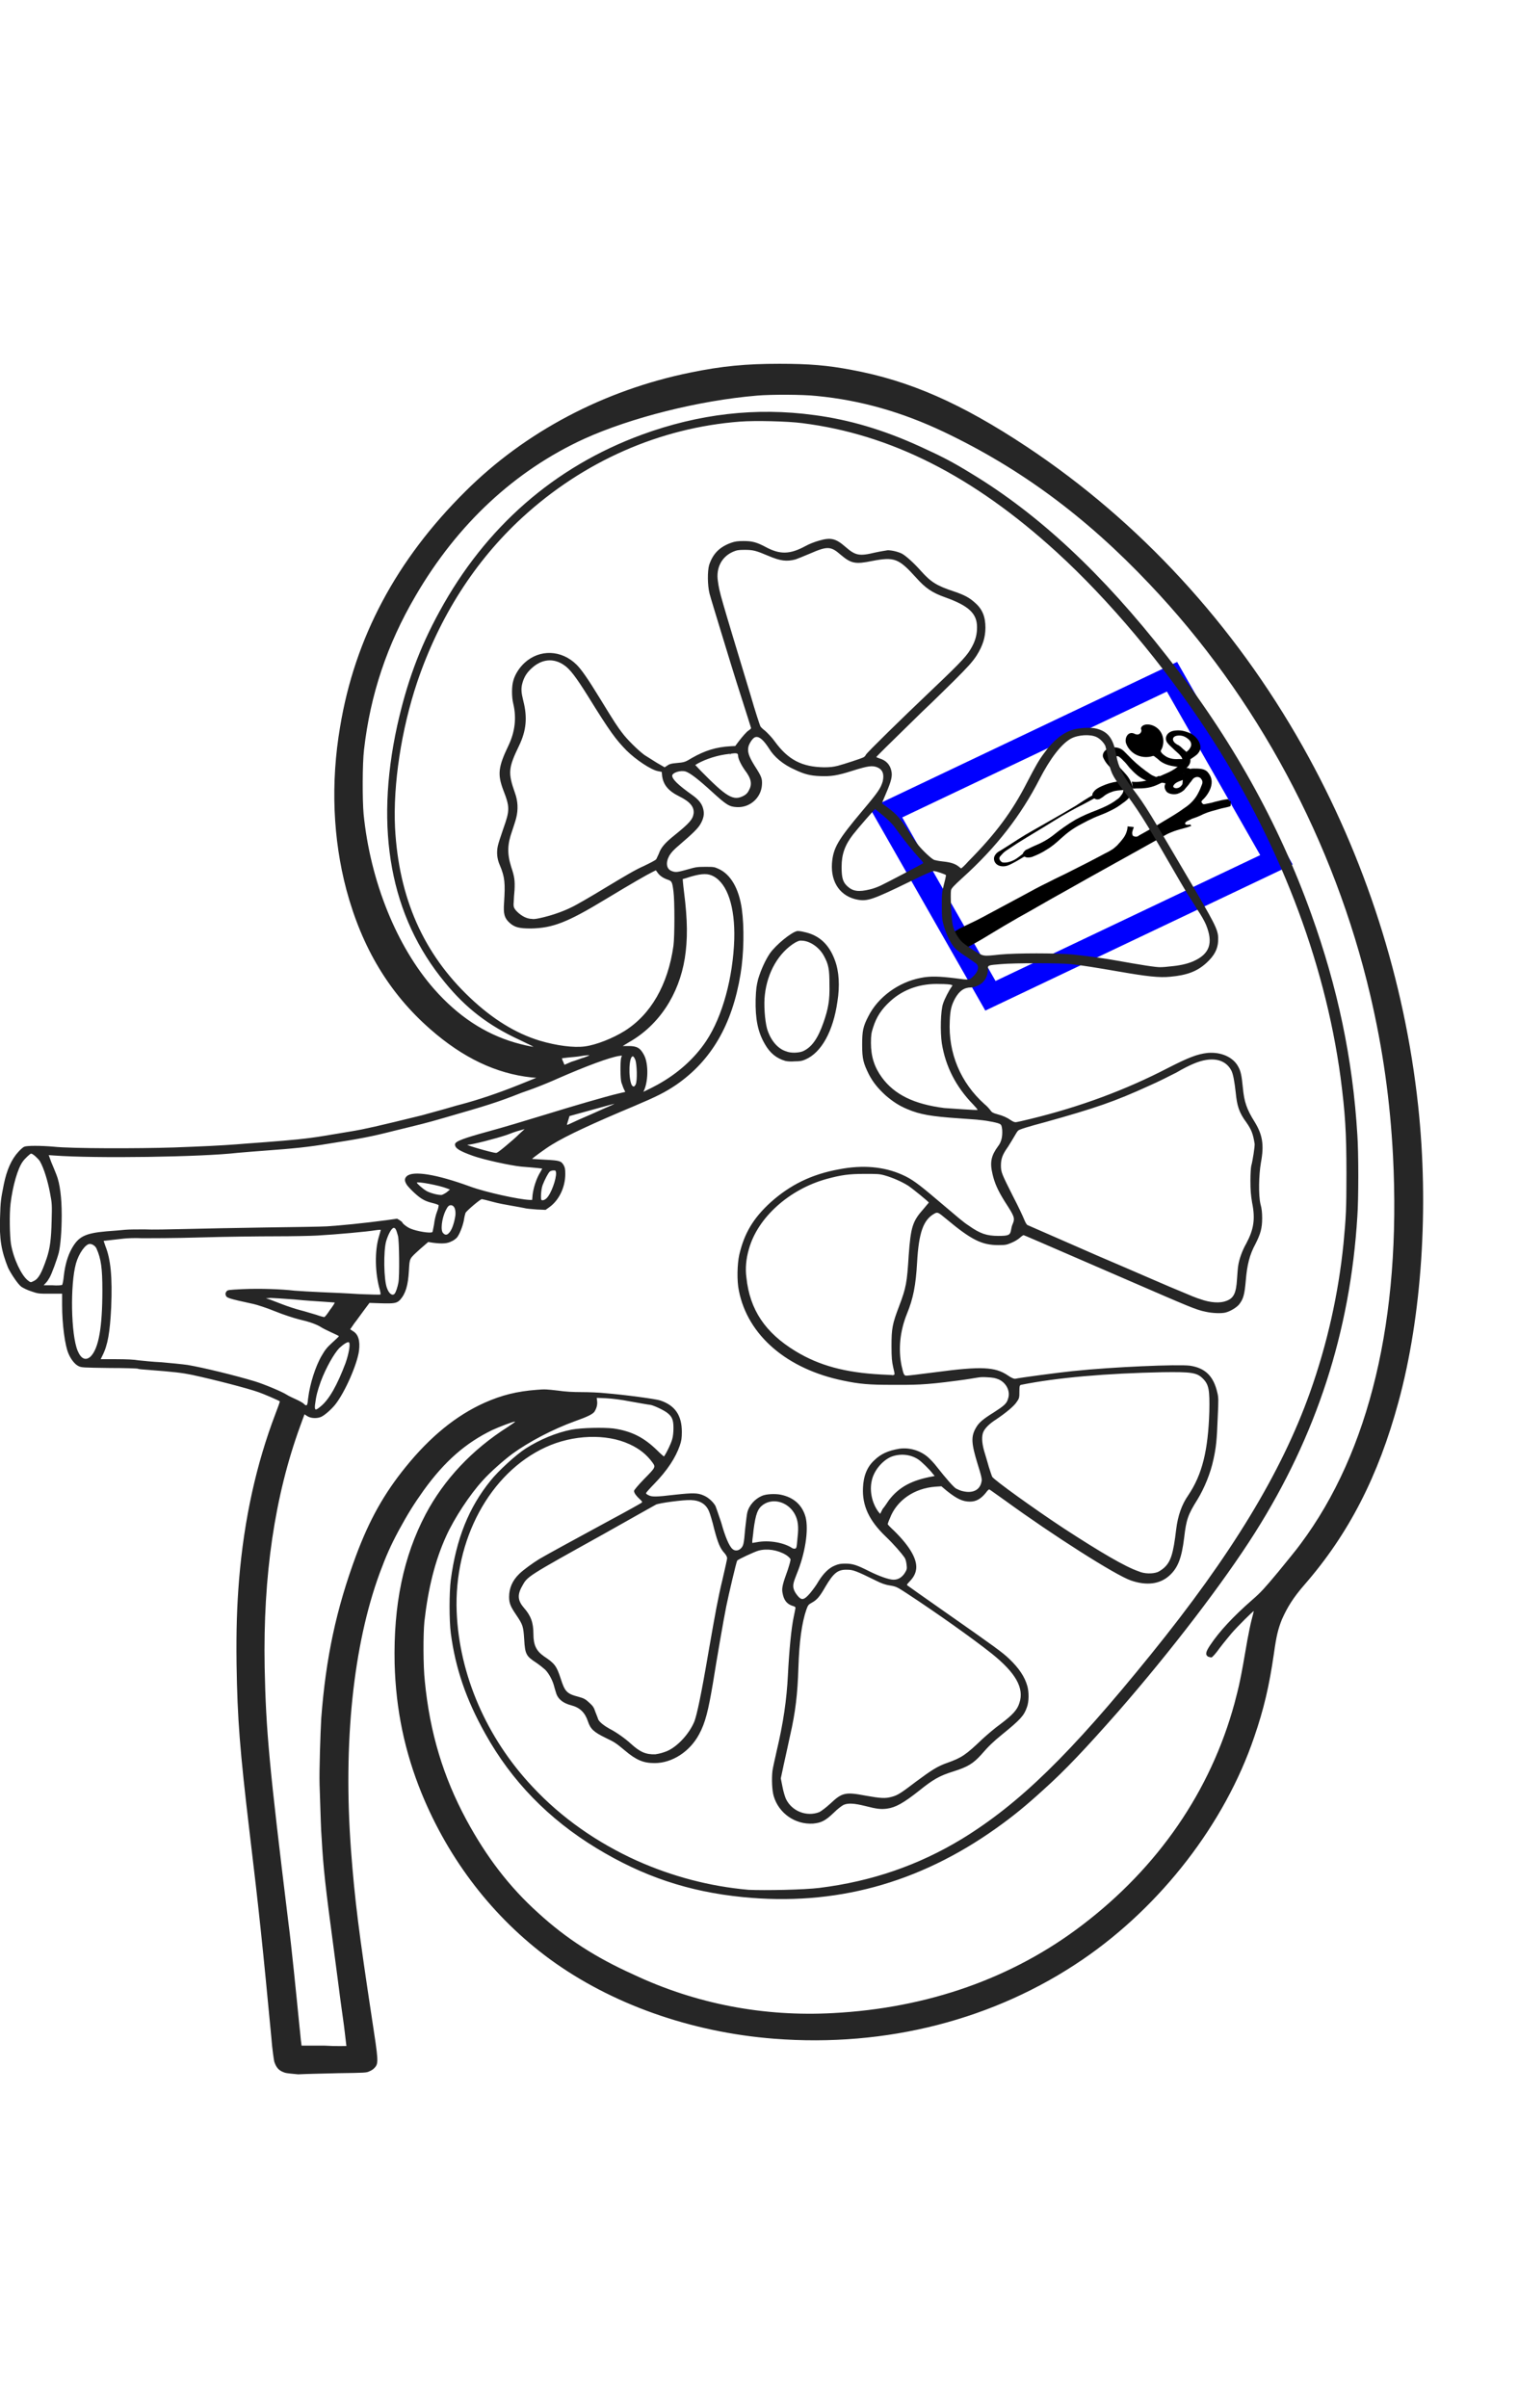 <?xml version="1.0" encoding="UTF-8" standalone="no"?>
<!-- Generator: Adobe Illustrator 23.0.3, SVG Export Plug-In . SVG Version: 6.00 Build 0)  -->

<svg
   xmlns:dc="http://purl.org/dc/elements/1.1/"
   xmlns:cc="http://creativecommons.org/ns#"
   xmlns:rdf="http://www.w3.org/1999/02/22-rdf-syntax-ns#"
   xmlns:svg="http://www.w3.org/2000/svg"
   xmlns="http://www.w3.org/2000/svg"
   xmlns:sodipodi="http://sodipodi.sourceforge.net/DTD/sodipodi-0.dtd"
   xmlns:inkscape="http://www.inkscape.org/namespaces/inkscape"
   version="1.1"
   x="0px"
   y="0px"
   width="95.576"
   height="151.602"
   viewBox="0 0 95.576 151.602"
   style="enable-background:new 0 0 595.3 841.9;"
   xml:space="preserve"
   id="svg51"
   sodipodi:docname="kidney.kidney.svg"
   inkscape:label="Layer_EFO"
   inkscape:version="0.92.2 5c3e80d, 2017-08-06"><defs
     id="defs55" /><sodipodi:namedview
     pagecolor="#ffffff"
     bordercolor="#666666"
     borderopacity="1"
     objecttolerance="10"
     gridtolerance="10"
     guidetolerance="10"
     inkscape:pageopacity="0"
     inkscape:pageshadow="2"
     inkscape:window-width="1058"
     inkscape:window-height="665"
     id="namedview53"
     showgrid="false"
     inkscape:zoom="0.28031832"
     inkscape:cx="97.877102"
     inkscape:cy="135.56017"
     inkscape:window-x="0"
     inkscape:window-y="0"
     inkscape:window-maximized="0"
     inkscape:current-layer="svg51" /><style
     type="text/css"
     id="style2">
	.st0{fill:none}
	.st1{fill:none}
	.st2{fill:none}
	.st3{fill:none}
	.st4{fill:none}
	.st5{fill:none;fill-opacity:1;fill-rule:nonzero;stroke:#0000ff;stroke-width:5.735;stroke-miterlimit:4.4;stroke-dasharray:none;stroke-opacity:1}
	.st6{fill:none}
	.st7{fill:none}
</style><g
     id="LAYER_EFO"
     inkscape:label="Layer_EFO"
     transform="matrix(0.264,0,0,0.241,-33.92,-24.769)"><path
       id="UBERON_0000362"
       class="st0"
       d="m 266,377.2 c 16.4,9.5 36.8,-44.1 19,-46.2 1.1,-3.2 2.3,-6.1 4.5,-8.8 4,-5.1 3.6,-14.7 -2.6,-16.8 6.8,-3.2 4,-2.3 10.8,-5.5 -5.5,3.1 7.9,-1 7.9,-1 l -6.6,1.9 c 3.3,-0.8 4.4,-10.4 18.6,4.2 6.5,1.1 6.5,1.4 9.5,0.5 3.1,-0.9 10,-3.7 12.7,1.5 0.3,1 -2.1,5.5 -2.2,6.5 5.2,6.6 11.4,15 18.8,18.5 0,0 -3.8,-1.7 0,0 0.5,1.2 0,2.7 -0.4,4 -1.9,5.9 -0.4,13.3 4.2,17.6 1.6,1.4 0.8,3.1 0.4,5.1 -0.2,1.4 0.9,0.5 -0.2,1.4 -9,0.8 -7.9,12.4 -6.7,18.6 1.8,6 4.6,9.6 8.8,14.1 2.1,1.5 5.7,2.5 5.9,5 0.2,2.6 -1.1,7 -1.8,9.5 -0.9,3.8 3.3,7.7 4.9,11.3 1.7,3.6 -0.6,8.6 -4.6,9.1 -1.4,0.2 -2.3,0.4 -3.5,-0.2 -4.3,-2 -7.2,-4.8 -10.6,-8.1 -3.1,0.3 -5.3,3.2 -5.8,6.2 -1.6,8.5 -1.9,11.6 -4.3,24.7 -0.8,4.2 -1.5,13.5 -1.5,13.5 3.9,3.2 13.6,0.8 18.6,-0.4 5,-1.2 12.3,0.8 11.5,5.7 -0.6,3.8 -5.8,5.2 -7.5,8.7 -1.4,3.1 0.4,6.6 1.2,10 0.8,3.3 -3,6.7 -6.5,6.4 -2.5,-0.3 -4.1,-2 -6.6,-2.8 -2.7,-0.9 -5.3,0.5 -5.3,0.5 -2.4,1.7 -8.7,5.4 -8.8,8.3 2.1,5.1 10,10.3 7.7,14.4 -1.8,2.6 -5.1,3 -8.7,1.5 -2.9,-1.2 -4.6,-2.8 -7.7,-2 -4.8,1.3 -6.7,8.3 -11.7,8.1 -1.8,-3.3 -2.6,-7.9 -0.2,-10.8 -0.4,-2.9 -4.1,-3.2 -7.1,-3.9 -5,-1.1 -7.1,4.8 -9.6,3.1 -3.7,-2.6 -2.7,-9 -6.1,-12 -2.2,-1.9 -3.9,-3.4 -6.8,-3.2 -2.9,0.2 -8.8,-0.8 -7.3,-3.3 l 3.8,-5.6 c -2.1,-6.7 -8.5,-8.5 -15.7,-8.3 -7.2,0.2 -14.6,4.2 -20.3,8.6 l -6.1,8.6 c 0,0 -3,12.6 -2.2,20.3 3.5,17.7 10.1,30.6 22.7,42.1 11.8,10.6 20.2,15.7 34.1,19.4 5.5,2.3 17.6,4.8 23.6,5.2 8.2,0.6 22.3,-3.7 29.7,-7.1 10.9,-5.1 19.4,-11.4 29,-22.2 1.6,-2.4 4.2,-4.9 6.2,-6.9 2.7,-2.8 4.5,-3 7.8,-7.3 14.6,-12.8 15.7,-27.7 20.4,-43.5 4.7,-15.7 8.1,-33.1 9.9,-50.8 4.7,-26.6 8.7,-40.4 0.8,-66.6 -2,-7.4 -1.6,-5.1 -2.6,-10.4 -1.1,-8.9 -0.6,-9.8 -3.2,-17.8 -2,-10.8 -2.3,-6.2 -5.3,-12.4 -3.7,-7.7 -10.3,-18.9 -14.8,-26.3 -5.5,-9.3 -2.3,-14.3 -9,-22.7 C 376.4,269.6 353,246 336,245.2 c -36.1,-8.9 -56.6,6.2 -77.8,21.5 -2.8,3.4 -12.3,11.3 -15.1,19.7 -1.4,6.8 -4.4,17 -3.1,20.2 -2.2,17 0.7,14.2 2.2,31.3 0.2,2.4 4.4,12.9 6.8,16.5 5.2,10.3 6,10 6,10 l 5.2,7.7 5.8,5.1"
       inkscape:connector-curvature="0"
       style="fill:none"><title
         id="desc30055">Renal Medula</title></path><path
       id="UBERON_0000056"
       class="st1"
       d="m 243,416.2 c -19,11.2 -26.3,24.1 -37.4,41.8 -20.2,32.2 -18.3,78 -14.2,113.7 2.7,24.4 2.3,48.2 7.6,71.3 0,0 4.2,-0.2 9.8,0 0,0 3.9,0.5 4.5,0 0.5,-0.5 1.4,-3.3 1.3,-3.9 -2.5,-23.3 -5.2,-45.6 -5.8,-69 -0.6,-23.4 3.2,-49.5 15,-71 4.6,-8.2 9.8,-14.5 17.9,-20.8 8,-6.3 19.2,-7.9 30.5,-9 C 259.8,455 248.9,435.1 244.8,418"
       inkscape:connector-curvature="0"
       style="fill:none"><title
         id="desc30059">Ureter</title></path><path
       id="UBERON_0001225"
       class="st2"
       d="m 254.2,351.2 c 5.7,10 12.7,20.4 18.6,23.5 -8.4,8.3 -36.4,-10.6 -42.3,-24.3 -5.5,-12.6 -10.5,-23 -9.2,-37.6 -0.7,-34.5 15.7,-67.8 44.1,-87 15.4,-10.4 33.5,-16 51.9,-14.2 26,2.6 51.6,19.9 69.4,40.8 29.3,32.6 51.6,71.6 59.7,114.3 8.5,44.9 3.2,86.2 -14.8,126.9 -11.1,21.8 -26.6,42.6 -41.9,61.6 -8.2,10.1 -18.1,18.8 -28.5,26.5 -21.7,16.2 -52.4,20.8 -77.2,10 -24.8,-10.9 -42,-34.5 -46.9,-61.1 -1.6,-12.6 2.7,-36.9 9.4,-37.7 -1.1,27.1 8.5,44.4 24.6,61.2 4.3,3.7 11.2,9 16.2,11.7 15.4,9 28.9,13.2 53.7,6.2 10.2,-4.5 19.5,-10.7 27.9,-19.2 9.3,-9.9 10.1,-9.6 18.2,-17.3 4.5,-4.3 9.7,-10.3 13.2,-15.5 8.8,-9.5 20.7,-49.2 19.3,-69.2 6.1,-25.1 8.1,-26.7 7.6,-46.8 0.3,-8.3 -4.3,-15.7 -5.4,-21.6 -0.4,-7.3 1.3,-4.6 -1.5,-22.7 -2.9,-19.1 -6.1,-21.2 -10.1,-29 C 393,293 360,261.6 347.6,251.8 c -6.5,-5.2 -14.6,-2.8 -19.2,-5.9 0,0 -10.7,0.7 -14.4,1.1 -23,-0.9 -22.9,-0.4 -42.9,12 -5.2,3.8 -17.1,17.1 -18.5,19.8 -1.4,2.7 -0.7,10.7 -1.3,13.7 -3.3,13.3 0.9,28.4 -2.2,45.9"
       inkscape:connector-curvature="0"
       style="fill:none" /><path
       id="UBERON_0001224"
       class="st3"
       d="m 242.1,416.4 c 9.8,-16.4 47.7,-31.8 47.7,-31.8 11.2,-7.4 16.1,-28.2 13,-44.4 -0.5,-5.2 -4,-10.2 -9.2,-9.1 -2.4,0.4 -5,1.1 -7.1,0.1 -2.8,-1.3 -1.4,-5.8 1,-7.8 2.5,-1.9 5.8,-3.7 6,-6.8 0.3,-3.4 -3.1,-5.6 -5.6,-7.9 -0.7,-0.6 -1.3,-1.3 -1.6,-2.2 -0.7,-2.8 3.6,-4.6 6.2,-3.1 2.5,1.3 4,4.2 6,6.3 2,2.1 6.5,3.5 8.5,1.3 1.4,-1.6 0.9,-4 0,-6 -0.9,-1.9 -2.9,-4.1 -2.8,-6.3 0.1,-2.2 2.8,-5.7 4.8,-4.7 0.9,0.5 3.5,3 4,4 3.8,7 10.1,6.7 10.1,6.7 1.2,-0.7 9.3,-1.6 10.8,-1.5 2.1,-1.2 5.8,0 6.1,1.8 0.8,4.9 -3.4,7.7 -4.4,9.3 -6.8,7.4 -7.8,10.7 -8.5,16.7 0.3,1.3 1.4,3.8 2.4,4.7 2.7,2.7 6.7,0.9 10,-0.9 3.3,-1.9 6,-4.6 9.5,-6.1 1.9,-0.7 6.4,1.3 7,3.3 0.3,1.2 -1.4,1.9 -2,3 -1,9.1 -0.5,15 6.8,18.7 0.6,0.3 0.5,1.2 0.9,1.8 1,1.3 -0.4,3.4 -1.9,3.8 -1.6,0.4 -3.5,1.3 -5.2,0.9 -6,-1.1 -14.5,1.1 -17.5,6.3 -2.8,5 -0.5,10.5 1.1,16.3 3.5,4.7 5,8 7.5,10.1 9.8,2.4 8.4,0.9 16.7,2.3 1.9,0.3 5.3,0 5.7,1.8 0.4,1.8 2.6,1.9 1.6,3.5 -3.7,5.4 -3.6,13.9 0.1,19.2 0.7,1 1.4,2.2 1.3,3.4 -0.1,2.4 -4.5,4.9 -6.8,4.8 -7.4,-0.4 -7,-4.8 -15,-10.8 -11.7,-12.9 -26.9,-8.8 -37,0.7 -10.6,9.9 -8.7,30.4 3.2,38.9 5.1,3.7 11.3,5.3 17.6,6.1 7,0.8 13.4,0.1 20.4,-1.2 3.3,-0.7 7.5,-1.2 10.7,-0.4 3.2,0.8 6.3,4 5.4,7.3 -1.1,4.1 -7.2,5 -8.9,9.1 -1.2,2.8 0.4,6 1.3,8.9 0.8,2.9 0.4,7.1 -2.7,7.8 -2.6,0.6 -1.9,0.3 -3.5,-1.8 -3.2,-4.4 -10.9,-12.5 -16.6,-8.2 -3,1.2 -4.4,3.6 -4.4,6.8 0,3.2 -0.3,6.1 1.8,8.7 2.1,2.6 7.2,8.3 8.4,11.5 1.2,3.1 0.2,5.5 -3,6.2 -3.7,0.7 -8.2,-3.9 -12,-4.1 -5.4,-0.4 -7.4,9.9 -13.1,8.9 0,0 -1.9,-4.8 -0.5,-8.1 0.3,-5.3 3.5,-12.9 1.4,-17.1 -2.1,-4.2 -8.4,-4 -10.6,0.2 -1,1.9 -0.7,4.3 -0.7,6.4 -0.1,2.2 -1.6,5.9 -3.8,6.1 -2.4,0.3 -3.3,-3.7 -3.7,-6.1 -0.4,-2.4 -1.4,-4.2 -2.8,-6.3 -2.8,-4 -14.3,0.4 -14.7,-3.4 -0.6,-0.1 0.4,0.4 0,0 -1.6,-1.3 1,-3.6 2.6,-4.9 3.8,-3.3 6.4,-8.3 5,-13.2 -1.8,-6.4 -8.6,-6.9 -15.3,-7.2 -5.9,-0.3 -5.9,-0.3 -5.9,-0.3 -1.4,-0.1 -8.5,-9.4 -9.1,-10.7 0,0 0.7,1.2 0,0 -7.2,-12.2 -9.5,-16.4 -16.4,-31.4 -0.4,-1.8 -2.2,-6 -1.6,-7.7 3.9,-4.8 -3.3,2.4 1.3,-2.2"
       inkscape:connector-curvature="0"
       style="fill:none"><title
         id="desc30057">Pelvis</title></path><g
       id="UBERON_0004200"
       class="st4"
       style="fill:none"><g
         id="g2021_1_"
         transform="matrix(0.278,0,0,0.267,44.105,55.225)"><path
           id="path2019_1_"
           d="m 929.1,713 c -13.2,5.7 -16,23.2 -14.9,38 1.7,18.1 6.8,36 11.8,53.6 5.1,17.3 10.1,34.6 15.2,51.9 3.9,13.3 5.9,28.1 12.1,40.5 5.6,11.3 15.2,21 25.3,28.3 19.7,14.7 49.3,14.7 69,0.3 7,-5.1 12.7,-11.9 18.3,-18.4 19.1,-22.4 38.6,-44.8 57.7,-67.2 8.2,-9.4 16.3,-19 20.8,-30.6 4.5,-11.6 4.5,-25.5 -2.8,-35.4 -9.9,-12.8 -28.4,-14.7 -40,-25.5 -9.6,-8.8 -14.6,-23.8 -27.3,-26.9 -12.7,-3.1 -26.7,8.5 -38.6,3.1 -6.5,-2.8 -10.7,-10.2 -17.5,-12.8 -12.7,-4.8 -24.5,9.6 -37.7,11.6 -9.3,1.1 -18,-3.4 -26.5,-7.4 -8.4,-3.7 -18.6,-6.8 -26.5,-2"
           inkscape:connector-curvature="0" /></g><g
         id="g2025_1_"
         transform="matrix(0.263,0,0,0.267,48.275,55.146)"><path
           id="path2023_1_"
           d="m 1245.3,946.7 c 8.2,-11.9 13.2,-25.8 22.8,-36.6 9.6,-10.8 26.7,-17 38.3,-8.8 11.8,8.2 11.8,25.8 17.5,39.1 4.8,11.1 14.1,19.6 20.8,29.8 6.2,9.4 9.9,20.1 14.4,30.3 12.4,23.1 25.3,47.6 38.9,71.1 5.6,9.9 11.3,21 10.4,32.3 -1.7,17.9 -17.1,24.4 -34.6,26.7 -17.5,2.3 -37.2,3.1 -54.7,-0.6 -30.4,-6.8 -61.4,-9.6 -92.3,-8.8 -11.8,0.3 -24.2,1.1 -35.5,-3.4 -12.4,-5.1 -21.4,-16.7 -24.5,-29.8 -3.1,-13.1 -4,-34.5 2.8,-46.1 5.9,-10.5 18,-11.4 25.9,-20.2 18.6,-20.4 34.3,-43.4 46.7,-68.3 7.3,-14.7 13.5,-30.6 25.1,-42.5"
           inkscape:connector-curvature="0" /></g><g
         id="g2029_1_"
         transform="matrix(0.263,0,0,0.267,48.473,54.492)"><path
           id="path2027_1_"
           d="m 1419.2,1225.1 c -5.9,-7.4 -16.6,-9.6 -25.9,-7.7 -9.3,1.7 -17.5,6.5 -25.9,11.3 -33.2,18.4 -68.1,33.4 -104.4,44.8 -10.7,3.4 -21.7,6.2 -31.2,11.9 -9.6,5.7 -18.6,13.6 -22.2,24.4 -2.5,7.1 -0.6,15 -1.4,22.4 -1.4,19.8 15.8,55.6 32.7,64.1 20.8,10.5 44.1,17 65.5,26.6 27.6,12.5 55.2,24.7 82.8,37.1 8.7,4 18.9,7.7 27.3,3.1 7.9,-4.3 10.7,-14.2 11,-23.2 0.3,-9.1 -0.8,-18.4 2.5,-26.6 2,-4.8 5.1,-9.4 7.3,-14.2 8.7,-19.6 -2.3,-42.2 0,-63.8 1.1,-10.5 5.6,-21 4.5,-31.5 -1.4,-17 -15.8,-30.3 -18.6,-47.1 -1.1,-6.2 -0.3,-13 -1.1,-19.3 -0.8,-5.4 -2.8,-10.2 -5.6,-14.7"
           inkscape:connector-curvature="0" /></g><g
         id="g2037_1_"
         transform="matrix(0.259,0,0,0.276,49.6,49.677)"><path
           id="path2035_1_"
           d="m 1037.1,1803.9 c 2.8,-19.8 -0.6,-36 2.5,-55.6 2.8,-19.6 9.6,-38.8 22,-54.1 5.3,-6.5 12.1,-12.5 20.6,-14.5 6.2,-1.4 8.2,5.2 14.4,6.9 27.9,7.4 57.9,26.1 78.2,37.4 12.1,9.4 23.9,18.7 36,27.8 10.7,8.2 21.7,16.7 28.7,28.1 7.3,11.3 10.1,26.6 4.2,38.6 -5.6,11.1 -17.5,17.3 -26.5,25.8 -6.2,6 -11.3,12.8 -17.7,18.4 -15.2,12.8 -36.6,16.2 -51.2,29.5 -6.2,5.7 -11.5,13.3 -19.4,15.9 -13.5,4.3 -27.9,-7.7 -41.7,-4 -9.9,2.8 -15.8,12.8 -25.3,16.7 -10.4,4.3 -22.8,-0.6 -29.8,-9.1 -7,-8.5 -9.6,-20.4 -9,-31.5 0.3,-11.1 3.4,-22.1 5.9,-32.9 4.5,-19.6 7.9,-39.4 9.6,-59.2"
           inkscape:connector-curvature="0" /></g><g
         id="g2041_1_"
         transform="matrix(0.262,0,0,0.267,48.778,54.763)"><path
           id="path2039_1_"
           d="m 775.2,1747 c -1.4,-6.2 1.1,-12.8 5.1,-17.6 3.9,-4.8 9.3,-8.5 14.6,-11.9 29.6,-19.6 60.2,-37.4 90.9,-55 7.3,-4.3 14.9,-8.5 23.1,-11.3 7.3,-2.3 15.2,-3.1 23.1,-2.6 4.5,0.3 9.3,1.4 13,4 5.6,3.7 8.4,10.2 11,16.4 4.8,12.2 9,24.9 9.3,38 0.3,11.3 -2,22.7 -4.2,33.7 -7.9,43.7 -10.1,88.4 -23.1,130.7 -3.1,9.9 -7,20.1 -14.6,27.2 -11.8,10.8 -32.1,11.1 -43.9,0 -3.9,-3.4 -7,-7.9 -11.3,-11.1 -5.9,-4.3 -14.1,-5.4 -18.9,-10.8 -6.5,-7.1 -5.9,-19.3 -13.8,-24.4 -3.9,-2.6 -9,-2.6 -13.2,-4.8 -10.7,-6 -8.4,-23 -16.3,-32.3 -4.5,-5.4 -11.8,-7.7 -15.5,-13.3 -4.5,-6.8 -2.5,-15.9 -3.9,-23.8 -1.4,-8.2 -6.5,-15.3 -9.6,-23 -3.1,-7.7 -3.7,-17.6 2.3,-23.2"
           inkscape:connector-curvature="0" /></g><g
         id="g2045_1_"
         transform="matrix(0.264,0,0,0.273,47.959,54.196)"><path
           id="path2043_1_"
           d="m 769.5,844 c -2.8,-11.1 1.1,-23.5 9.9,-30.6 8.7,-7.4 21.7,-8.8 31.8,-4 12.7,6.2 19.1,20.1 25.3,32.9 8.4,17.6 17.7,34.9 30.7,49.6 29.4,15.1 36.3,31.5 52.9,48.5 6.2,6.2 12.1,14.2 11.5,23 -0.6,6.5 -4.8,11.9 -9,16.7 -25.1,29.2 -42.7,37.8 -75.7,57.9 -13.5,8.2 -22.2,13.7 -43.4,23.6 -10.1,0.6 -36.7,4.4 -40,-5 -3.4,-9.1 -0.1,-9 -1.6,-18.6 -1.1,-7.7 -4.6,-24.8 -6,-32.4 -2.3,-11.6 1.1,-24.4 4.5,-35.4 2.5,-8.5 6.8,-15.9 5.1,-24.4 -2,-10.5 -12.3,-20.9 -11.7,-31.6 0.8,-16.7 14.9,-30.3 14.9,-47 0,-7.1 3.1,-13.5 1.4,-20.3 -1.7,-6.8 -2.3,-14.5 1.1,-20.4"
           inkscape:connector-curvature="0" /></g><g
         id="g2033_1_"
         transform="matrix(0.269,0,0,0.267,46.094,54.651)"><path
           id="path2031_1_"
           d="m 1364.1,1526.7 c -9.4,-2.8 -19.3,-2.6 -29,-2 -40.4,1.7 -67.7,0.5 -107.5,7.4 -5.4,4.9 -31.6,-1.7 -23.3,7 0,0 -2,13.7 -2.9,16 -4.2,9.5 -11.3,8.6 -19,15.5 -4.5,4 -9.7,7.5 -12.2,12.9 -3.1,6.3 -2,13.7 -1.1,20.6 1.4,10 3.1,20.3 8.5,29.2 3.4,5.8 8.5,10.6 13.3,15.2 27.9,26.1 68.9,52.3 100.9,73.5 9.1,6.1 17.9,5.7 28.4,7.7 10.8,2 13,3.6 19.9,-4.7 9.7,-11.4 6.3,-28.6 9.4,-43.3 3.9,-19.5 19.6,-34.7 25.1,-53.9 4.5,-15.5 2,-32 3.7,-48.1 1.1,-10 3.9,-20 3.1,-30.1 -1.1,-10 -7.4,-20.6 -17.4,-22"
           inkscape:connector-curvature="0" /></g></g><g
       id="g50"
       link="nephron"
       style="fill:none"
       inkscape:label="g50"><path
         inkscape:connector-curvature="0"
         id="link_nephron"
         d="M 359.4,282.7 H 413.3 v 76.9 h -53.9 z"
         class="st5"
         transform="matrix(0.462,0.887,-0.887,0.462,492.713,-169.854)"
         style="fill:none;fill-opacity:1;fill-rule:nonzero;stroke:#0000ff;stroke-width:5.735;stroke-miterlimit:4.4;stroke-dasharray:none;stroke-opacity:1" /></g><g
       id="g44"
       inkscape:label="UBERON_0001285"><g
         id="UBERON_0001285"><g
           id="g18916_1_"
           transform="translate(73.172,279.925)"><path
             id="path18914_1_"
             d="m 331.4,26 c -0.6,0.2 -1.3,0.7 -2,0.9 -0.2,0 -0.8,-0.1 -0.8,-0.2 -1.7,-0.8 -2.7,-1.9 -3.9,-3.3 -0.5,-0.7 -1,-1.4 -1.6,-2 -0.2,-0.3 -0.5,-0.5 -0.8,-0.8 -0.3,-0.3 -0.7,-0.3 -1,-0.1 -0.3,0.1 -0.4,0.4 -0.3,0.8 0.1,0.3 0.2,0.6 0.5,0.9 0.3,0.4 0.7,0.9 1,1.3 1,1.2 2,2.2 2.5,3.6 0.3,0.6 0.4,1.2 0.5,1.8 0.1,0.9 -0.4,1.7 -1,2.4 -0.6,0.8 -1.3,1.2 -2,1.8 -1,0.8 -2.1,1.4 -3.3,2 -1,0.5 -2.1,0.9 -3.1,1.4 -1,0.5 -1.9,1 -2.9,1.6 -1.8,1 -3.3,2.2 -4.8,3.7 -1.1,1.1 -2.1,2.1 -3.5,3 -1.1,0.8 -2.3,1.4 -3.5,1.9 -0.4,0.1 -0.8,0.2 -1.3,0.1 -0.7,-0.2 -1.1,-0.7 -0.7,-1.3 0.2,-0.3 0.5,-0.7 0.9,-0.8 0.5,-0.3 1.1,-0.6 1.7,-0.9 1.6,-0.7 3.1,-1.6 4.4,-2.7 1.7,-1.5 3.6,-3 5.5,-4.2 1.5,-0.9 3.2,-1.7 4.9,-2.4 1.8,-0.8 3.5,-1.6 5,-2.9 0.5,-0.3 0.8,-0.9 1.1,-1.3 0.4,-0.6 0.4,-1.3 0.2,-1.9 -0.1,-1.1 -0.8,-2.2 -1.5,-3.2 -0.7,-0.9 -1.4,-1.7 -2.1,-2.6 -0.5,-0.6 -0.8,-1.2 -1.1,-1.9 -0.3,-0.9 0.3,-2 1.4,-2.4 1.3,-0.5 2.7,-0.2 3.6,0.8 0.6,0.7 1.2,1.3 1.9,2.1 1.3,1.4 2.8,2.7 4.4,3.9 0.5,0.4 1,0.5 1.7,0.9"
             inkscape:connector-curvature="0" /></g><g
           id="g18920_1_"
           transform="translate(74,318.158)"><path
             id="path18918_1_"
             d="m 338.3,-17 c -0.3,-0.5 -0.7,-1.3 -1,-1.8 0.1,-0.3 0.7,-0.4 1.2,-1.6 0.2,-0.7 0,-1.4 -0.7,-2 -0.8,-0.7 -1.6,-1 -2.7,-0.8 -0.8,0.2 -1.1,0.8 -0.7,1.5 0.3,0.5 0.8,0.8 1.2,1 0.7,0.5 0.8,0.8 1.4,1.3 1.3,1.1 1.9,2.7 0.9,4.1 -0.7,0.9 -1.8,1.7 -2.8,2.3 -1.4,0.8 -2.8,1.7 -4.2,2.4 -1.1,0.6 -2.3,1 -3.6,1.1 -0.8,0.1 -1.6,0 -2.4,0.1 -0.2,0 -0.3,-0.1 -0.3,-0.3 0,-0.5 -0.1,-1 -0.2,-1.5 -0.1,0 0,0 0,0 1.4,0.2 2.9,-0.1 4.3,-0.5 1.7,-0.5 3.1,-1.3 4.6,-2 0.9,-0.5 1.8,-1.1 2.5,-1.8 0.8,-0.8 0.9,-1.7 0.2,-2.5 -0.5,-0.7 -1.2,-1.2 -1.8,-1.9 -0.5,-0.5 -1.1,-1.1 -1.4,-1.6 -0.7,-1.3 0.1,-2.7 1.6,-3 1.1,-0.2 2.1,-0.1 3.1,0.3 1.3,0.4 2.3,1.3 2.9,2.5 0.5,1.1 0.6,2.1 -0.2,3.1 -0.2,0.4 -1.5,1.3 -1.9,1.6"
             inkscape:connector-curvature="0" /></g><g
           id="g18924_1_"
           transform="translate(28.443,281.946)"><path
             id="path18922_1_"
             d="m 370.6,16.1 c -0.2,-0.4 -0.8,-0.7 -1.1,-1.2 -0.2,-0.3 0,-0.6 0.3,-0.9 0.4,-0.3 0.9,-0.2 1,0.2 0,0.2 0.1,0.5 0.3,0.8 0.2,0.7 1.1,1.8 2.1,1.9 0.5,0.1 0.9,-0.1 1.4,-0.2 0.9,-0.5 1.4,-1.1 1.4,-2.1 0,-0.4 -0.3,-0.8 -0.5,-1.1 -0.4,-0.4 -0.8,-0.7 -1.2,-1 -0.1,-0.1 -0.2,-0.1 -0.2,-0.2 -0.1,-0.2 -0.2,-0.4 0,-0.6 0.1,-0.2 0.4,-0.2 0.6,-0.2 0.4,0.2 0.7,0.4 1,0.5 0.8,0.7 1.3,1.3 1.5,2.3 0.1,0.5 0.1,1 -0.2,1.5 -0.5,0.9 -0.1,1.7 0.7,2.3 0.9,0.8 2.1,1.1 3.4,1 0.1,0 0.3,0 0.4,0 0.2,0 0.5,0 0.7,0.1 0.2,0.2 0.4,0.5 0.4,0.8 0.1,0.3 0,0.5 0,0.8 0,0.1 -0.1,0.2 -0.2,0.2 -0.8,0.2 -1.5,0.2 -2.3,0 -1.3,-0.2 -2.4,-0.6 -3.4,-1.4 -0.3,-0.3 -0.7,-0.7 -1,-0.9 -0.1,-0.1 -0.3,-0.3 -0.5,-0.4 -0.1,-0.1 -0.4,-0.2 -0.6,-0.1 -1.4,0.5 -2.4,0 -3.3,-0.9 -0.5,-0.5 -0.4,-0.8 -0.7,-1.2"
             inkscape:connector-curvature="0" /></g><g
           id="g18928_1_"
           transform="translate(54.312,216.763)"><path
             id="path18926_1_"
             d="m 334.8,93.7 c 0.2,0.2 0.4,0.5 0.6,0.7 -0.9,0.5 -1.8,1.1 -2.7,1.6 -2.4,1.3 -4.8,2.8 -7,4.3 -2.9,2 -5.9,3.9 -8.8,5.9 -1,0.7 -1.9,1.4 -2.9,2.1 -0.5,0.4 -0.9,0.9 -1.3,1.4 -0.4,0.5 -0.1,1.1 0.4,1.5 0.3,0.2 0.8,0.1 1.1,0.1 1.2,-0.2 2.2,-0.8 3,-1.5 0.4,-0.3 0.8,-0.7 1.2,-1 0.1,0.2 0.4,0.4 0.5,0.7 -0.1,0 -0.1,0.1 -0.2,0.1 -1.1,0.7 -2.1,1.4 -3.2,2 -0.7,0.4 -1.3,0.7 -2.1,0.7 -1.7,0 -2.4,-1.4 -2.1,-2.5 0.2,-0.6 0.7,-1.2 1.3,-1.5 1.5,-1 2.9,-2 4.3,-3 2.4,-1.7 5,-3.2 7.5,-4.8 2.1,-1.3 4.3,-2.7 6.3,-4 1.5,-1.1 2.8,-2 4.1,-2.8"
             inkscape:connector-curvature="0" /></g><g
           id="g18932_1_"
           transform="translate(56.732,215.628)"><path
             id="path18930_1_"
             d="m 332.5,95.4 c -0.3,-0.4 -0.3,-0.9 0,-1.3 0.5,-0.8 1.2,-1.2 2,-1.6 1.2,-0.6 2.4,-1 3.7,-1.2 1.1,-0.2 1.2,-0.1 1.6,0.8 0.2,0.3 0.2,0.7 0.2,1 0.1,0.3 0,0.4 -0.4,0.4 -0.9,0.1 -1.8,0.1 -2.7,0.5 -0.8,0.3 -1.5,0.7 -2.1,1.3 -0.2,0.2 -0.5,0.3 -0.7,0.5 -0.6,0.3 -1.2,0.2 -1.6,-0.4"
             inkscape:connector-curvature="0" /></g><g
           id="g18912_1_"
           transform="translate(141.998,320.719)"><path
             id="path18910_1_"
             d="m 280,-8.7 c 0,0.4 0,0.8 0,1.2 0,0.1 -0.2,0.1 -0.2,0.2 -0.9,0.3 -1.7,0.4 -2.6,0.7 -1.3,0.4 -2.5,0.7 -3.7,1.3 -0.9,0.5 -1.8,0.9 -2.7,1.2 -0.4,0.2 -0.9,0.5 -1.3,0.7 -0.1,0.1 -0.2,0.2 -0.3,0.3 -0.2,0.3 0,0.6 0.4,0.6 0.3,0 0.5,0 0.8,-0.1 0,0.1 0.1,0.3 0.2,0.4 -0.4,0.1 -0.7,0.3 -1.1,0.4 -1,0.3 -2.1,0.6 -3.1,1 -0.7,0.3 -1.4,0.6 -2,1 -8.1,5 -16.3,9.9 -24.5,15 -3.5,2.1 -7,4.4 -10.5,6.5 -2.4,1.5 -4.7,3 -7.1,4.6 -1.9,1.3 -3.9,2.5 -5.8,3.6 -0.2,0.1 -0.5,0.1 -0.8,0.3 -0.8,-1.2 -1.5,-2.7 -2.3,-4.4 0.3,-0.1 1.8,-1.1 1.8,-1.1 2.4,-1.4 3.1,-1.6 5.5,-3 3.2,-1.9 6.5,-3.8 9.7,-5.7 2,-1.2 4,-2.4 6.1,-3.5 1.9,-1.1 3.8,-2 5.7,-3.1 2.4,-1.3 4.7,-2.6 7.1,-4 0.8,-0.5 1.5,-0.8 2.2,-1.3 0.5,-0.3 1,-0.8 1.4,-1.2 0.5,-0.6 1,-1.2 1.4,-1.8 0.6,-0.8 1.1,-2.1 1.1,-3.2 0.5,0.1 1,0.1 1.5,0.2 -0.1,0.4 -0.3,0.8 -0.4,1.4 0,0.2 0,0.5 0.1,0.7 0,0.2 0.4,0.4 0.8,0.4 0.3,0 0.5,-0.1 0.7,-0.3 2,-1.2 4.1,-2.5 6,-3.8 1.7,-1.1 3.4,-2.2 5,-3.5 1.4,-1 2.5,-2.4 3.1,-3.7 0.4,-0.8 0.7,-1.6 1,-2.5 0.1,-0.4 0.1,-0.8 -0.2,-1.2 -0.3,-0.7 -1.3,-0.8 -1.9,-0.2 -0.3,0.3 -0.5,0.8 -0.8,1.1 -0.4,0.7 -1,1.3 -1.4,1.9 -0.4,0.4 -1,0.8 -1.6,1 -1,0.3 -2.3,0 -2.7,-0.7 -0.5,-0.8 -0.5,-1.6 0.1,-2.4 0.7,-0.8 1.2,-1.6 2.3,-2 0.4,-0.1 1,0.1 1.3,0 0.1,0 0.1,0 0.2,0 0.2,-0.1 0.3,-0.1 0.4,-0.2 -0.1,-0.1 -0.1,0.3 -0.3,0.3 -0.7,-0.2 -1.3,0 -1.8,0.3 -0.6,0.4 -0.8,1 -1.4,1.3 -0.9,1.2 -0.3,0.7 -1.7,0.5 -0.6,-0.1 -2,-0.7 -2.5,-0.9 0.5,-0.2 1,-0.6 1.5,-0.8 0.2,-0.1 0.4,0 0.6,0 0.9,-0.1 1.7,-0.3 2.3,-0.8 0.6,-0.4 1.1,-0.7 1.7,-1.1 0.8,-0.4 1.6,-0.4 2.6,-0.2 0.4,0.1 0.7,0.4 0.7,0.7 0.3,0.7 0.1,1.5 -0.8,1.9 -0.7,0.3 -1.3,0.5 -2,0.8 -0.5,0.2 -1,0.5 -1.3,0.9 -0.2,0.3 -0.3,0.5 -0.1,0.7 0.1,0.2 0.6,0.3 0.9,0.2 0.5,-0.1 0.9,-0.5 1.1,-0.9 0.1,-0.1 0.1,-0.2 0.1,-0.3 0.1,-1 0,-1.6 0.8,-1.3 1,-0.5 1.2,-0.8 0.9,-1.9 -0.1,-0.3 -0.3,-0.7 1,-0.7 1.2,0 2.4,0 3.2,0.8 1.1,1.3 1.3,2.7 0.8,4.3 -0.4,1.2 -1.1,2.3 -2,3.2 -0.1,0.2 -0.3,0.4 -0.1,0.6 0.2,0.3 0.3,0.5 0.7,0.4 0.8,-0.2 1.6,-0.3 2.4,-0.6 1.1,-0.3 2.1,-0.6 3.2,-0.7 0.3,0.6 0.5,0.5 0.6,0.5"
             inkscape:connector-curvature="0" /></g></g><path
         d="m 399,294.4 c 0.2,0.1 0.3,0.2 0.5,0.2 0.6,0.2 1.2,-0.4 1.2,-1 0,-0.2 -0.1,-0.4 -0.1,-0.5 0,-0.7 0.8,-1.1 1.5,-1.1 1.2,0 2.4,0.7 3.1,1.8 0.7,1.1 0.9,2.5 0.6,3.8 -0.1,0.5 -0.3,0.9 -0.5,1.3 -0.3,0.5 -0.8,0.8 -1.3,1.1 -1.4,0.7 -3,0.7 -4.4,0 -1.2,-0.6 -2.2,-1.8 -2.6,-3.2 -0.3,-1.3 0.5,-3.1 2,-2.4 z"
         id="path40"
         inkscape:connector-curvature="0" /></g></g><g
     id="Outline"
     transform="matrix(0.264,0,0,0.241,-33.92,-24.769)"><g
       id="Outline_1_"><path
         id="Outline_2_"
         class="st7"
         d="m 195.8,643.9 c -1,-0.5 -1.5,-1.3 -1.9,-2.6 -0.1,-0.5 -0.5,-3.3 -0.7,-6.3 -2,-23.2 -3,-33.7 -5.2,-53.7 -2.3,-21.3 -2.9,-29.4 -3.1,-43.9 -0.1,-8.9 0.1,-15.2 0.6,-22 1.2,-15.8 4.1,-30.2 8.7,-43.4 0.6,-1.7 1.1,-3.2 1,-3.2 -0.2,-0.2 -4,-2 -5.1,-2.4 -2.6,-1 -10.3,-3.2 -15.8,-4.5 -2.2,-0.5 -4.3,-0.8 -10.4,-1.3 -1.3,-0.1 -2.4,-0.2 -2.5,-0.3 -0.1,-0.1 -3.2,-0.2 -6.8,-0.2 -6.3,-0.1 -6.7,-0.1 -7.4,-0.5 -0.8,-0.4 -1.8,-1.7 -2.4,-3.3 -0.8,-2 -1.5,-7.5 -1.5,-12.6 v -3 h -2.8 c -2.8,0 -2.9,0 -4.5,-0.6 -0.9,-0.3 -2,-0.9 -2.4,-1.2 -0.8,-0.6 -2.5,-3.4 -3.2,-5 -1.6,-4.4 -2.1,-7.5 -1.9,-13.2 0.1,-4.2 0.2,-4.7 0.9,-8.6 0.7,-3.7 1.8,-6.5 3.5,-8.5 0.5,-0.6 1.1,-1.2 1.4,-1.3 0.6,-0.3 3.9,-0.3 7,0 4.2,0.5 20.2,0.5 28.6,0.2 2.8,-0.1 6.8,-0.3 8.8,-0.4 2,-0.1 4.7,-0.3 6,-0.4 1.3,-0.1 4.5,-0.4 7.2,-0.6 6,-0.5 9.9,-0.9 13.7,-1.6 1.6,-0.3 4.5,-0.8 6.6,-1.2 3.3,-0.6 6.1,-1.3 16.9,-4.2 1,-0.3 3,-0.9 4.3,-1.3 1.4,-0.4 3.7,-1.2 5.2,-1.6 4.1,-1.2 8.7,-2.9 13.5,-5 l 4.3,-1.9 -1.2,-0.1 c -8.4,-1 -16.3,-5.1 -24.1,-12.6 -9.8,-9.4 -16.3,-21.3 -20,-36.4 -3.2,-13.2 -3.8,-27.9 -1.5,-42.6 3.5,-23.2 13.4,-43.6 29.9,-61.5 14.2,-15.5 33,-26.4 53.6,-31 7.5,-1.7 13.3,-2.3 21.3,-2.3 7,0 11.5,0.4 17.2,1.6 13.8,2.8 26.1,8.7 41.8,20.1 26.8,19.5 49.4,46.4 65.8,78.3 14.9,29 24.3,61.2 27.5,93.8 2.6,26.4 0.9,54.9 -4.7,77.4 -4.8,19.4 -11.9,34.5 -22.4,47.7 -2.7,3.4 -4.1,5.9 -5.4,9.1 -0.9,2.5 -1.3,4.2 -1.9,8.9 -1.1,8.4 -2.4,14.5 -4.7,21.8 -7,22.6 -22.2,44.1 -40.9,58.1 -21,15.7 -46.8,23 -73.6,20.7 -19.9,-1.7 -38.9,-9.1 -53.5,-20.8 -13.4,-10.8 -24,-25.7 -30.6,-43.4 -4,-10.8 -6.1,-21.7 -6.4,-33.8 -0.3,-15.3 2.1,-28 7.4,-39 4.4,-9.1 11.1,-16.9 19.6,-22.8 1.1,-0.8 1.9,-1.4 1.7,-1.4 -0.5,0 -3.8,1.4 -5.4,2.2 -6.4,3.4 -11.4,8.2 -16.4,15.8 -2.4,3.7 -3.7,6 -5.9,10.4 -2,4.1 -3,6.6 -4.5,11 -6.4,19 -8.8,44.6 -6.9,72.6 0.9,13.1 1.9,21.6 5,44 1.5,10.7 1.6,11.6 0.7,12.7 -0.3,0.4 -0.8,0.8 -1.3,1 -0.7,0.4 -1.1,0.4 -7.4,0.5 -3.7,0.1 -8,0.2 -9.6,0.3 -2.9,-0.3 -3,-0.3 -3.8,-0.7 z m 15.3,-6.7 c 0,-0.1 -0.2,-1.7 -0.4,-3.7 -0.2,-2 -0.7,-5.6 -1,-8.1 -0.3,-2.5 -1,-8.5 -1.6,-13.4 -2,-16.3 -2.5,-21.2 -2.9,-29 -0.2,-2.9 -0.2,-4.7 -0.5,-14.1 -0.1,-3.5 0.2,-13.4 0.4,-17.3 1.1,-15.9 3.6,-28.6 8.3,-42.5 3.2,-9.4 6.7,-16.2 11.8,-23.1 5.9,-8 12.1,-13.5 18.8,-16.8 4.1,-2 7.7,-3 12.5,-3.4 2,-0.2 2.6,-0.1 5,0.2 1.9,0.3 3.7,0.4 5.7,0.4 1.6,0 4.2,0.1 5.8,0.3 4.5,0.4 12,1.5 13,1.9 3.5,1.3 5.1,3.9 5.1,8.2 0,1.6 -0.1,2.3 -0.5,3.6 -1,3.1 -2.9,6.4 -6.2,10.1 -0.9,1 -1.7,2 -1.8,2.2 -0.1,0.2 0.1,0.4 0.5,0.6 0.8,0.5 1.8,0.5 6.4,-0.1 4.2,-0.5 5.4,-0.5 6.8,0.2 1.1,0.5 2.2,1.6 2.8,2.7 0.2,0.5 0.8,2.5 1.4,4.4 0.9,3.6 1.9,6.2 2.7,6.9 0.5,0.5 1.3,0.5 1.9,-0.1 0.7,-0.7 0.8,-1.2 1.1,-5.2 0.2,-1.9 0.4,-3.8 0.5,-4.2 0.4,-1.9 1.8,-3.6 3.5,-4.4 1,-0.5 3.2,-0.6 4.5,-0.3 3.1,0.7 5.1,2.7 5.9,5.8 0.8,3.4 -0.1,9.6 -2.1,14.9 -0.8,2.2 -1,3 -0.7,4 0.2,0.8 1.1,2.1 1.6,2.4 0.6,0.4 1.2,0 2.3,-1.4 0.6,-0.8 1.5,-2.1 2,-3.1 1.2,-2.1 2.5,-3.5 3.9,-4.1 0.9,-0.4 1.3,-0.5 2.5,-0.5 1.8,0 2.8,0.4 5.7,2 2.4,1.3 4.7,2.2 5.8,2.2 1.1,0 2,-0.6 2.7,-1.8 0.5,-0.9 0.5,-1.1 0.4,-2.1 -0.1,-0.8 -0.2,-1.4 -0.5,-1.9 -0.7,-1.1 -2.5,-3.4 -4.5,-5.5 -4,-4.2 -5.6,-8.1 -5.4,-12.7 0.1,-3.1 1,-5.5 2.7,-7.2 1.6,-1.7 3.3,-2.5 5.9,-3 2.4,-0.4 5,0.4 6.9,2.2 0.5,0.5 1.5,1.6 2.1,2.5 2.3,3.2 4,5.3 4.6,5.7 0.4,0.2 1.1,0.6 1.7,0.7 2.4,0.6 4.1,-0.4 4.4,-2.7 0.1,-0.5 -0.2,-1.8 -0.9,-4.2 -1.6,-5.7 -1.7,-7.4 -0.4,-9.8 0.7,-1.3 1.7,-2.2 4.2,-3.9 2.4,-1.7 3.1,-2.3 3.4,-3.6 0.6,-1.9 -0.4,-4.1 -2.2,-5 -0.9,-0.4 -1.3,-0.5 -3.1,-0.6 -1.9,-0.1 -1.8,0.2 -6.8,0.9 -8.2,1.2 -10.2,1.1 -15.7,1.1 -5.3,0 -7.6,-0.2 -11.5,-1.1 -13.4,-3 -22.8,-11.8 -24.9,-23.5 -0.5,-2.5 -0.4,-7 0.1,-9.4 1.2,-5.6 3.3,-9.5 7.5,-13.7 4.6,-4.5 9.7,-7.3 16.3,-8.6 5.6,-1.2 10.7,-0.7 15,1.4 2.3,1.1 3.9,2.4 8.2,6.4 5.4,5 6.3,5.9 7.7,6.9 2.7,2.1 4.3,2.7 7.1,2.7 2.4,0 2.8,-0.2 3,-1.5 0.1,-0.5 0.2,-1.2 0.4,-1.6 0.6,-1.6 0.4,-2 -1.9,-5.9 -1.7,-3 -2.4,-4.8 -2.9,-7.1 -0.7,-3.2 -0.3,-4.9 1.3,-7.3 0.8,-1.1 1.1,-2.5 1,-4.3 -0.1,-1 -0.2,-1.3 -0.5,-1.5 -0.3,-0.3 -2.9,-0.9 -5,-1.1 -0.4,-0.1 -2.5,-0.2 -4.7,-0.4 -6.7,-0.5 -9.4,-1 -12.4,-2.4 -2,-0.9 -3.5,-2 -5.2,-3.6 -1.8,-1.8 -3,-3.4 -4,-5.5 -1.3,-2.9 -1.6,-4 -1.6,-7.7 0,-3.6 0.2,-4.8 1.5,-7.5 2.3,-5 7.2,-8.9 12.5,-10 2.2,-0.5 4.5,-0.4 8.2,0.1 3.3,0.5 3.4,0.5 4.2,-0.4 1.2,-1.2 1.5,-2.4 1,-3.2 -0.1,-0.2 -1.2,-1 -2.4,-1.9 -1.4,-1 -2.4,-1.8 -2.9,-2.4 -1,-1.2 -2,-3.5 -2.6,-5.7 -0.4,-1.6 -0.5,-2.1 -0.5,-5.2 0,-3.1 0,-3.6 0.5,-5.7 0.3,-1.2 0.5,-2.3 0.5,-2.4 0,-0.2 -2.4,-1.1 -2.9,-1.1 -0.4,0 -2.3,0.9 -5.8,2.8 -8.8,4.7 -10,5.1 -12.3,4.7 -4.1,-0.8 -6.5,-4.4 -6.2,-9.5 0.3,-4.1 1.4,-6.1 7.3,-13.8 3.7,-4.8 4.3,-5.8 4.8,-7.6 0.4,-1.9 0,-3.1 -1.3,-3.7 -1.2,-0.5 -2.1,-0.4 -5.9,0.9 -3.7,1.3 -5.2,1.5 -7.7,1.4 -2.4,-0.1 -3.8,-0.5 -6.1,-1.7 -2.7,-1.3 -4.9,-3.3 -6.1,-5.5 -1.3,-2.2 -2.3,-3.2 -3.2,-3 -0.6,0.1 -1.4,1.4 -1.7,2.4 -0.3,1.4 0,2.5 1.4,5 1.7,2.9 1.9,3.4 1.8,5.1 -0.2,3.4 -2.9,6 -6,5.8 -1.8,-0.1 -2.5,-0.6 -5.9,-4 -3.3,-3.3 -5.2,-4.9 -6.3,-5.3 -1.2,-0.4 -3.2,0.3 -3.2,1.1 0,0.9 1.4,2.4 4.6,4.9 1.7,1.3 2.5,2.4 2.8,3.8 0.3,1.3 0.1,2.4 -0.6,3.8 -0.6,1.2 -1.8,2.5 -5,5.5 -1.5,1.4 -2,2 -2.5,2.9 -0.9,1.8 -0.7,3.5 0.6,4 0.9,0.4 1.4,0.3 3.7,-0.4 1.9,-0.6 2.3,-0.7 4.2,-0.7 2,0 2.2,0 3.2,0.5 2.9,1.4 4.9,5.1 5.6,10.5 0.6,4.7 0.5,11.7 -0.3,17 -2,13.3 -7,22.6 -15.3,28.9 -2.7,2 -4.7,3.1 -10.1,5.6 -9.8,4.5 -16.1,7.7 -19.5,10 -1.4,0.9 -4.9,3.7 -4.8,3.8 0,0 1.4,0.1 3.1,0.2 3.4,0.2 3.8,0.3 4.4,1.4 0.3,0.6 0.4,1 0.4,2.3 0,3.5 -1.5,6.9 -3.8,8.7 l -0.9,0.7 -2.1,-0.1 c -1.1,-0.1 -2.5,-0.2 -3.1,-0.4 -0.5,-0.1 -1.9,-0.4 -3,-0.6 -1.1,-0.2 -3.1,-0.6 -4.4,-1 -1.3,-0.4 -2.5,-0.7 -2.6,-0.7 -0.4,0 -3.7,3.1 -3.9,3.6 -0.1,0.3 -0.3,1.2 -0.4,2 -0.3,1.6 -1.1,3.8 -1.7,4.5 -0.2,0.2 -0.7,0.7 -1.2,0.9 -1,0.6 -2.2,0.7 -4.4,0.4 l -1.2,-0.2 -1.9,1.8 c -2.7,2.7 -2.5,2.3 -2.7,5.7 -0.2,3.9 -0.8,6 -2.1,7.6 -0.8,0.9 -1.4,1 -4.6,0.9 l -2.7,-0.1 -1.3,1.9 c -0.7,1 -1.7,2.6 -2.3,3.4 l -1,1.6 0.7,0.5 c 1.2,0.8 1.7,2.4 1.4,5.1 -0.4,3.4 -3.3,10.8 -5.7,14.1 -0.9,1.2 -2.5,2.8 -3.4,3.2 -0.9,0.4 -2.3,0.4 -3.2,-0.2 l -0.7,-0.5 -1,3 c -6.1,18.3 -8.9,39.1 -8.5,63.1 0.3,16.5 1.1,25.9 5.7,67 0.7,5.8 1.9,19 2.6,26.8 0.2,1.7 0.3,3.6 0.4,4.1 l 0.1,0.9 h 5.4 c 2.9,0.2 5.3,0.1 5.3,0.1 z M 315.8,379.9 c -2.2,-0.7 -3.7,-2.1 -4.9,-4.4 -1.7,-3.2 -2.3,-6.6 -2.2,-11.7 0.1,-2.9 0.2,-3.5 0.6,-5.3 0.7,-2.5 1.7,-4.9 2.8,-6.7 1.5,-2.3 5,-5.4 6.4,-5.8 0.2,-0.1 1,0 1.7,0.2 3.6,0.8 6,3.2 7.4,7.4 1,2.9 1.2,6.7 0.6,10.8 -1,7.7 -3.8,13.3 -7.6,15.1 -0.8,0.4 -1.3,0.5 -2.6,0.5 -0.9,0.1 -1.8,0 -2.2,-0.1 z m 4.1,-2.5 c 2.1,-1 3.6,-3.2 5,-7.6 1.1,-3.5 1.5,-5.7 1.4,-9.9 0,-3.9 -0.2,-5.2 -1.3,-7.4 -1,-2.1 -3.1,-3.8 -5,-4 -0.9,-0.1 -1,0 -1.9,0.5 -3.9,2.6 -6.6,7.7 -7.2,13.6 -0.3,2.5 0,6.7 0.5,8.8 0.8,3 2.5,5.3 4.6,6 1.1,0.5 2.9,0.4 3.9,0 z m 7.3,251.2 c 22.5,-1.3 42.8,-9.1 59.4,-23 18.1,-15.1 30.6,-35 36.3,-57.9 1.1,-4.6 1.4,-5.8 3.1,-16.7 0.3,-1.7 0.7,-4 1,-5.2 0.3,-1.2 0.5,-2.2 0.5,-2.2 -0.1,-0.1 -3.8,3.9 -5.3,5.8 -0.6,0.8 -1.9,2.5 -2.8,3.8 -0.9,1.4 -1.8,2.5 -2,2.5 -0.2,0 -0.5,-0.1 -0.8,-0.2 -0.7,-0.5 -0.6,-1.2 0.5,-3 2.2,-3.6 5.4,-7.4 10.1,-11.9 2,-1.9 2.9,-3 6.1,-7.2 2,-2.7 4.5,-6 5.4,-7.4 16.4,-24.1 24,-58.8 22,-101.4 -0.7,-14.4 -2.4,-27.7 -5.4,-41.8 -8.6,-40.2 -27.1,-78 -52.7,-107.5 -15.2,-17.6 -30.8,-30.2 -49,-39.7 -10,-5.2 -19.9,-8.3 -30.4,-9.4 -3.4,-0.4 -10.8,-0.4 -14.1,-0.1 -14.1,1.3 -30.2,5.8 -41.3,11.3 -16.5,8.3 -30.2,22.2 -40.2,41 -6.8,12.7 -10.8,25.8 -12.3,40.2 -0.4,3.6 -0.4,13.2 -0.1,16.8 1.6,17.6 7.9,34.6 16.8,45.7 5.7,7.1 12.1,11.7 19.3,14 1.5,0.5 4,1.1 4.4,1.1 0.1,0 -1.4,-0.8 -3.3,-1.8 -7.5,-3.8 -12.8,-8.3 -17.8,-15 -13,-17.2 -16.8,-39.9 -11.4,-67 2.3,-11.3 5.3,-20.3 10.1,-29.9 11,-22.1 27.4,-37.8 48.3,-46.2 13.5,-5.4 27.1,-7.2 41.1,-5.1 8.3,1.2 16.4,3.8 25.2,8.2 5.2,2.6 7.7,4 12.3,7.1 16,10.6 31.2,26.1 46.6,47.7 15.3,21.3 26.6,43.5 34.4,67.3 6.3,19.2 9.9,37.8 11,57.7 0.3,4.6 0.3,16.8 0,21.3 -1.7,30.2 -9.8,57.3 -24.4,82.6 -7.5,13 -20.1,31 -32.6,46.7 -7.8,9.7 -12.7,15.4 -17.8,20.4 -4.2,4.2 -7.2,6.9 -11.3,10.1 -18.6,14.5 -38.6,20.4 -60.5,18 -12.9,-1.4 -23.8,-5.4 -34.9,-12.8 -11.4,-7.6 -20.2,-17.5 -26.5,-29.9 -4.6,-9 -7.1,-17.1 -8.2,-26.2 -0.4,-3.4 -0.4,-10.6 0,-14 1.3,-10.7 4.3,-18.9 9.5,-25.9 1.8,-2.5 6.1,-6.8 8.4,-8.4 3.3,-2.3 7.2,-4.1 10.9,-4.9 2.4,-0.5 7.7,-0.6 10,-0.3 4.4,0.7 7.3,2.4 10.4,5.7 0.8,0.9 1.6,1.6 1.6,1.6 0.2,0 1.7,-3.2 2,-4.5 0.2,-0.7 0.3,-1.9 0.3,-2.9 0,-2.1 -0.3,-3 -1.5,-4 -0.8,-0.7 -3.5,-2.1 -4.2,-2.1 -0.2,0 -2.2,-0.4 -4.3,-0.8 -2.8,-0.6 -4.6,-0.8 -6.1,-0.9 l -2.2,-0.1 0.1,0.9 c 0.1,1 -0.2,2 -0.7,2.8 -0.5,0.6 -1.5,1.2 -4.6,2.4 -5.3,2.1 -11,5.4 -14.9,8.5 -2.1,1.7 -5.4,4.9 -7.1,7 -3.1,3.7 -6.8,9.9 -8.7,14.5 -2.7,6.5 -4.3,13.7 -5.2,22.3 -0.3,3.3 -0.3,11.7 0.1,15.6 1.2,13.5 4.4,25 9.9,36.2 4.8,9.7 10.2,17.5 17.2,24.4 6.7,6.7 13.7,11.6 22.6,16 14.9,7.7 31.1,11.1 47.7,10.1 z m -3.3,-32.7 c 12.5,-1.7 23.6,-5.9 34,-12.8 13.7,-9.2 25.8,-22.1 45,-48.1 19.3,-26.1 31.2,-47.6 38,-68.5 4.1,-12.6 6.8,-25.8 8,-38.9 0.6,-6.9 0.7,-9.1 0.7,-18.3 0,-10.9 -0.3,-15.8 -1.4,-25.1 -3.8,-30.8 -14.9,-62.2 -32,-90.7 -10.2,-17 -23.2,-34 -35.7,-46.5 -19.9,-19.9 -39.6,-30.8 -60.7,-33.7 -3.4,-0.5 -11.3,-0.7 -14.8,-0.4 -19.2,1.6 -37.4,10.4 -52,25.1 -11.2,11.3 -19.7,25.8 -25,42.9 -3.8,12.4 -5.8,26.8 -5.3,38.1 0.9,18.4 6.8,32.9 17.9,44.4 5.4,5.6 10.9,9.3 16.6,11.2 4,1.3 8.1,1.9 10.8,1.5 2.7,-0.4 6.6,-2.1 9.4,-4 6.3,-4.3 10.4,-12.1 11.7,-22.3 0.3,-2.5 0.3,-11.9 0,-14.2 -0.3,-2.6 -0.4,-2.7 -1.5,-3.1 -1,-0.4 -1.8,-1 -2.3,-1.8 l -0.4,-0.6 -0.9,0.5 c -1.3,0.7 -4.8,2.9 -11.3,7.2 -8.9,5.9 -12.4,7.4 -17.6,7.5 -2.8,0 -3.9,-0.3 -5.1,-1.5 -1.2,-1.2 -1.5,-2.3 -1.3,-5.2 0.3,-5.1 0.2,-6.7 -1,-9.8 -0.7,-1.7 -0.8,-3.4 -0.5,-5 0.1,-0.6 0.7,-2.6 1.3,-4.5 1.6,-4.9 1.6,-5.7 0,-10.2 -1.4,-4.1 -1.2,-6 1.3,-11.7 1.5,-3.5 1.9,-7.1 1.1,-10.8 -0.4,-1.7 -0.4,-4.6 0,-6 0.4,-1.7 1.5,-3.5 2.7,-4.7 3.6,-3.6 8.8,-3.4 12.4,0.5 1.1,1.2 2.6,3.5 5.5,8.7 3.8,6.8 4.2,7.4 5.3,9 1.2,1.8 3.9,4.7 5.4,5.9 0.6,0.4 1.9,1.3 2.9,2 l 1.9,1.2 0.7,-0.5 c 0.5,-0.4 1,-0.5 2,-0.6 2,-0.2 2.1,-0.2 3.9,-1.4 2.9,-1.8 5.6,-2.8 9.1,-3 l 1.8,-0.1 -2,2.4 c 0.6,-1.5 3.6,-5.8 4.5,-6.4 0.4,-0.3 0.7,-0.6 0.6,-0.7 0,-0.1 -1.1,-3.8 -2.4,-8.3 -1.3,-4.4 -3.4,-11.9 -4.7,-16.6 -1.3,-4.7 -2.6,-9.3 -2.8,-10.2 -0.5,-2.2 -0.5,-5.8 -0.1,-7.4 0.9,-3 2.5,-4.8 5.4,-5.9 0.8,-0.3 1.5,-0.4 2.8,-0.4 2.1,0 3.1,0.3 5.2,1.5 3.5,2.1 5.9,2 9.6,-0.2 0.8,-0.5 2.2,-1.1 3.2,-1.4 2.8,-0.9 4,-0.6 6.3,1.6 2.4,2.3 3.3,2.5 7.1,1.5 1.2,-0.3 2.5,-0.5 3,-0.6 1,0 2.5,0.4 3.4,0.9 1,0.6 2.9,2.5 4.6,4.6 2.3,2.8 3.7,3.8 7.9,5.3 2.4,0.9 3.6,1.6 4.9,2.9 1.8,1.7 2.5,3.7 2.5,6.5 0,2.5 -0.6,4.7 -2.1,7.3 -1,1.7 -2.2,3.1 -5.3,6.5 -1.3,1.4 -4.7,5.1 -7.7,8.2 -8.8,9.4 -10.9,11.7 -10.9,11.8 0,0.1 0.3,0.2 0.8,0.4 1.5,0.5 2.5,1.6 2.8,3.4 0.2,1.2 0,2.4 -1.3,5.7 l -1,2.6 1.5,1.2 c 2.2,1.8 2.9,2.8 5.2,6.7 0.5,0.9 1.4,2.2 1.9,2.9 1,1.4 3.2,3.7 3.9,4 0.3,0.1 1.2,0.3 2.1,0.4 1.8,0.2 2.9,0.6 3.7,1.3 0.3,0.3 0.6,0.5 0.6,0.5 0.1,0 0.9,-0.8 1.7,-1.8 6.6,-7.3 10.5,-13.1 14,-20.6 2.1,-4.4 2.8,-5.8 4.1,-7.7 2.1,-3.2 4.4,-5.3 6.8,-6.1 1.5,-0.5 4.3,-0.7 5.7,-0.3 2.8,0.8 4,2.6 4.7,6.9 0.5,3.2 1.6,5.4 4.2,9.2 2.7,3.9 3.5,5.3 14.8,26.4 5.1,9.6 5.4,10.4 5.3,13 -0.1,2.1 -0.9,3.8 -2.8,5.7 -2.2,2.2 -4.6,3.2 -8.6,3.6 -2.6,0.3 -5.7,-0.1 -12,-1.3 -5.3,-1 -9.1,-1.7 -11.8,-2 -2.5,-0.3 -13.5,-0.3 -16.5,0 -3.4,0.3 -3.2,0.3 -3.2,1.4 0,1.2 -0.4,2.4 -1.1,3.2 -0.6,0.8 -2.1,1.5 -2.9,1.5 -1.7,0 -2.8,0.9 -3.8,2.8 -0.9,1.8 -1.2,3.1 -1.3,5.9 -0.4,8.5 2.6,16.2 8.3,21.8 0.6,0.5 1.2,1.3 1.4,1.6 0.3,0.5 0.6,0.7 1.6,1 1.4,0.4 2.4,0.9 3.3,1.6 0.4,0.3 0.8,0.5 1.1,0.5 0.2,0 1.9,-0.4 3.7,-0.9 11.6,-3.1 22.5,-7.5 32.7,-13.3 5,-2.8 7,-3.6 9.4,-3.9 3.2,-0.3 6.1,1.1 7.3,3.6 0.6,1.2 0.8,2.2 1.1,5.5 0.3,3.6 0.9,5.6 2.8,8.9 1.9,3.4 2.3,6 1.5,10.7 -0.5,3.1 -0.6,8.5 -0.1,10.8 0.3,1.1 0.4,2.2 0.4,3.7 0,2.6 -0.4,4.1 -1.6,6.7 -1.4,2.8 -2,5.5 -2.3,9.5 -0.3,3.8 -0.6,4.9 -1.6,6.3 -0.6,0.8 -2.1,1.8 -3.2,2.1 -1,0.3 -3.2,0.2 -4.8,-0.2 -2.3,-0.5 -4.1,-1.4 -17.6,-7.8 -24,-11.4 -25.7,-12.2 -25.8,-12.2 -0.1,0 -0.5,0.3 -0.9,0.7 -0.4,0.4 -1.3,1 -2,1.3 -1.1,0.5 -1.3,0.6 -3.1,0.6 -3.9,0 -6.4,-1.3 -12.4,-6.8 -2,-1.8 -2.1,-1.9 -2.9,-1.4 -2.6,1.6 -3.7,4.9 -4.1,12.8 -0.3,5.8 -0.9,9.3 -2.4,13.3 -1.7,4.6 -2.1,9.3 -1.3,13.6 0.5,2.4 0.6,2.6 1.2,2.6 0.3,0 3.4,-0.4 6.9,-0.9 10.9,-1.6 14.2,-1.4 17.2,0.8 0.9,0.7 1.6,1 1.9,0.9 0.6,-0.2 10.1,-1.6 13.7,-2 9.6,-1.1 25.1,-1.8 27.9,-1.4 3.6,0.6 5.6,2.7 6.5,7 0.3,1.3 0.3,2 0.1,6.5 -0.2,6 -0.4,7.9 -1,10.9 -0.7,3.7 -2.2,7.6 -3.8,10.5 -2.3,4 -2.7,5.3 -3.2,10 -0.6,5.4 -1.5,7.9 -3.5,9.9 -2.3,2.3 -5.5,2.7 -9.2,1.3 -3.7,-1.4 -18.6,-11.8 -29.9,-20.8 -2.1,-1.6 -3.8,-3 -3.9,-3 -0.1,0 -0.5,0.4 -0.8,0.9 -1.2,1.6 -2.3,2.3 -3.8,2.3 -1.7,0 -3.1,-0.7 -5.5,-2.8 l -1.3,-1.2 -1.4,0.1 c -5.1,0.4 -9.3,3.6 -10.9,8.3 -0.3,0.7 -0.5,1.4 -0.5,1.5 0,0.1 0.7,0.9 1.5,1.7 4,4.3 5.8,7.9 5.2,10.5 -0.2,1 -0.7,1.9 -1.6,2.9 -0.5,0.6 -0.6,0.7 -0.4,0.9 0.1,0.1 4.1,3.2 8.8,6.8 12,9.2 13.9,10.7 15.5,12.4 2.3,2.4 3.7,4.7 4.3,7.1 0.4,1.6 0.4,4 -0.1,5.5 -0.7,2.2 -1.5,3.2 -6,7.2 -1.9,1.7 -3.1,2.9 -4.9,5.2 -1.9,2.3 -3.2,3.2 -6.7,4.4 -3.2,1.1 -4.7,2 -8.1,5 -3.7,3.2 -5.6,4.4 -7.7,4.7 -1.4,0.2 -2.4,0.1 -5.2,-0.7 -2.6,-0.7 -4,-0.8 -5.1,-0.3 -0.4,0.2 -1.5,1.1 -2.4,2.1 -2,2.1 -3,2.6 -4.9,2.8 -4.3,0.3 -8.2,-2.7 -9.4,-7.2 -0.4,-1.5 -0.5,-4.5 -0.3,-6.5 0.1,-0.9 0.6,-3.2 1,-5.2 1.6,-7.4 2.4,-13.4 2.7,-20 0.3,-6.4 0.8,-12.2 1.4,-15.2 0.2,-1.1 0.4,-2.1 0.4,-2.3 0,-0.2 -0.4,-0.4 -0.8,-0.5 -1.3,-0.5 -2,-1.5 -2.3,-3.4 -0.2,-1.2 0,-2.2 1.3,-6.1 0.4,-1.4 0.7,-2.5 0.6,-2.7 -0.1,-0.2 -0.5,-0.7 -1.1,-1.1 -2,-1.3 -4.5,-1.7 -6.5,-1.1 -1,0.3 -4.9,2.3 -5.1,2.6 -0.2,0.3 -2,8.7 -2.6,11.9 -0.6,3.2 -2.3,14 -3.2,20.2 -1.1,7.1 -1.8,10.3 -3.3,13.3 -2.2,4.5 -6.4,7.5 -10.6,7.5 -2.7,0 -4.4,-0.8 -7.1,-3.3 -2.1,-1.9 -2.3,-2.1 -4.6,-3.3 -2.8,-1.5 -3.6,-2.3 -4.2,-4.3 -0.7,-2.3 -1.9,-3.6 -4,-4.2 -1.8,-0.5 -3,-1.5 -3.5,-2.9 -0.1,-0.3 -0.3,-1.1 -0.5,-1.8 -0.3,-1.5 -1.2,-3.5 -2.2,-4.6 -0.4,-0.4 -1.3,-1.2 -2.1,-1.8 -2.4,-1.7 -2.7,-2.2 -2.9,-6.1 -0.2,-3.4 -0.3,-3.8 -1.9,-6.4 -1.3,-2.1 -1.7,-3 -1.7,-4.7 0,-2.3 0.8,-4.3 2.4,-6 0.9,-1 3.3,-2.9 4.8,-3.9 1.2,-0.8 8.2,-5 16.8,-10.1 4.1,-2.4 7.5,-4.5 7.6,-4.6 0.2,-0.2 0.2,-0.3 -0.4,-0.9 -0.8,-0.8 -1.4,-1.6 -1.4,-2.2 0,-0.2 0.9,-1.4 2.4,-3.1 2.7,-3 2.8,-3.1 2,-4.3 -1.4,-2.1 -3.1,-3.6 -5.5,-4.8 -5.5,-2.8 -13.5,-2.5 -20,0.8 -13.3,6.7 -21.9,24.2 -21.2,43 0.6,16.4 7.1,32.9 18.1,45.7 6.9,8.1 15.4,14.6 24.9,19.3 8.4,4.1 17.3,6.7 26.6,7.6 3.8,0.2 13.3,0 16.9,-0.5 z m 0,-19.8 c 0.5,-0.3 1.5,-1.1 2.6,-2.2 2.8,-2.9 3.6,-3.1 8.4,-2.1 3.6,0.7 4.7,0.8 6.3,0.3 1.4,-0.4 2.2,-1 5.8,-4 3.7,-3 5.1,-4 7.5,-4.9 3.3,-1.3 4.3,-2 8.3,-6.2 1,-1 2.9,-2.8 4.3,-3.9 2.9,-2.4 4,-3.7 4.5,-5.5 1.2,-3.9 -0.9,-7.9 -6.6,-12.9 -4.6,-4 -13.1,-10.6 -20.2,-15.7 -2.4,-1.7 -2.5,-1.8 -4.1,-2.1 -1.2,-0.2 -2.1,-0.6 -3.2,-1.2 -4.8,-2.6 -5.6,-2.9 -6.9,-2.9 -2.3,-0.1 -3.3,0.8 -5.3,4.5 -1.3,2.5 -2,3.4 -3.2,4.1 -0.8,0.5 -0.9,0.6 -1.3,1.8 -1.1,3.5 -1.7,8.4 -1.9,15.1 -0.2,7 -0.7,11.7 -2,17.9 -0.4,2.1 -1.1,5.5 -1.5,7.5 l -0.7,3.6 0.4,2.2 c 0.2,1.2 0.6,2.6 0.8,3.1 1.4,3.3 5,4.8 8,3.5 z m -36.4,-15.9 c 2.6,-1.2 5.4,-4.6 6.6,-7.8 0.6,-1.8 1.6,-6.8 3.4,-18.4 1.6,-10 2.2,-13.7 3.3,-18.7 0.6,-2.8 1.1,-5.3 1.1,-5.5 0,-0.3 -0.2,-0.8 -0.6,-1.3 -1.1,-1.3 -1.6,-2.7 -2.5,-6.4 -0.4,-1.9 -1,-4 -1.2,-4.5 -0.7,-1.9 -2.1,-2.9 -4.3,-3 -1.8,-0.1 -7.8,0.8 -8.4,1.2 -0.3,0.2 -5.9,3.6 -12.5,7.7 -18.4,11.2 -18.1,11 -19.4,13.6 -1.2,2.3 -1,3.8 0.4,5.6 1.7,2.1 2.3,3.9 2.3,6.9 0,2.9 0.7,4.4 2.5,5.8 2.6,1.9 3,2.5 4,5.8 1,3.5 1.5,4 4.3,4.8 1.3,0.4 1.6,0.6 2.5,1.5 0.9,0.9 1.1,1.2 1.5,2.5 0.3,0.8 0.6,1.7 0.7,2 0.4,0.7 1.3,1.5 2.6,2.3 1.8,1 3.9,2.7 5.1,3.9 2.2,2.2 3.6,2.9 5.9,2.8 1.2,-0.2 1.7,-0.4 2.7,-0.8 z m 117.1,-46.8 c 0.4,-0.2 1.1,-0.7 1.5,-1.1 1.6,-1.6 2.2,-3.6 2.9,-10.1 0.4,-3.5 1.3,-6.4 2.9,-8.9 3.3,-5.4 4.7,-11.6 5,-21.8 0.1,-5.7 -0.1,-7.1 -1.6,-8.7 -1.4,-1.5 -2.7,-1.7 -9.5,-1.6 -13.5,0.3 -25.2,1.4 -33.8,3.3 -0.3,0.1 -0.4,0.2 -0.4,1.7 0,1.5 0,1.8 -0.6,2.7 -0.6,1.1 -2.6,2.9 -4.9,4.6 -1.6,1.1 -2.7,2.3 -3.1,3.3 -0.4,1 -0.4,2.7 0.2,5 0.3,1.1 0.8,2.9 1.1,4.1 0.3,1.1 0.7,2.3 0.8,2.6 0.4,0.8 9.9,8.3 17.1,13.5 8.7,6.2 14.6,10 17.8,11.2 1.4,0.7 3.4,0.7 4.6,0.2 z M 318.4,507 c 0.1,-0.2 0.2,-1.4 0.3,-2.7 0.3,-2.7 0.1,-4.4 -0.6,-5.9 -1.5,-3.2 -5.1,-4.5 -7.6,-2.6 -1.3,1 -1.8,2.4 -2.3,6.6 -0.1,1.3 -0.3,2.6 -0.3,2.9 v 0.5 l 1.1,-0.2 c 2.9,-0.6 6.5,0.1 8.5,1.6 0.5,0.2 0.8,0.1 0.9,-0.2 z m 22.1,-12.4 c 2.4,-3.4 5.4,-5.2 10.5,-6.2 l 0.4,-0.1 -0.4,-0.5 c -0.8,-1.2 -2.8,-3.3 -3.5,-3.8 -1.9,-1.4 -4.4,-1.6 -6.5,-0.7 -2.1,1 -4.1,3.6 -4.6,6.2 -0.6,2.8 0.1,6 1.6,8.2 l 0.4,0.5 0.6,-1.3 c 0.5,-0.6 1.1,-1.7 1.5,-2.3 z M 205,470.1 c 2,-1.8 3.9,-5.5 5.9,-11.3 0.8,-2.5 1.2,-5.1 0.8,-5.4 -0.3,-0.2 -1.2,0.4 -2.3,1.5 -1.3,1.5 -3.2,5.2 -4.4,8.7 -0.8,2.5 -1.1,3.6 -1.4,6.2 -0.1,1.4 0.1,1.5 1.4,0.3 z m -3.2,-0.7 c 0.1,-0.3 0.1,-1 0.2,-1.6 0.4,-3.5 1.7,-8.1 3.2,-10.9 0.8,-1.5 1.2,-2.1 2.5,-3.4 0.9,-0.9 1.6,-1.6 1.6,-1.7 0,-0.1 -0.8,-0.5 -1.8,-1 -1,-0.5 -2.1,-1.1 -2.5,-1.4 -1,-0.7 -2.8,-1.4 -5.2,-2 -1.1,-0.3 -3.7,-1.2 -5.7,-2.1 -2,-0.9 -4.3,-1.7 -5.1,-1.9 -6.3,-1.5 -6.5,-1.6 -6.7,-2.4 -0.1,-0.3 0,-0.6 0.2,-0.9 0.3,-0.4 0.4,-0.4 3.9,-0.6 4.1,-0.2 9.2,0 12.3,0.4 1.2,0.1 4.1,0.3 6.4,0.4 2.3,0.1 6.4,0.3 9.1,0.5 2.7,0.1 4.9,0.2 5,0.1 0.1,-0.1 0,-0.6 -0.1,-1.1 -1.2,-4.4 -1.3,-10.4 -0.2,-14.2 0.2,-0.8 0.4,-1.5 0.4,-1.6 0,0 -0.5,0 -1.1,0.1 -2.2,0.4 -9.3,1.1 -14,1.4 -1.5,0.1 -5.9,0.2 -9.9,0.2 -3.9,0 -12.1,0.1 -18.1,0.3 -6,0.2 -12.2,0.2 -13.8,0.2 -1.6,-0.1 -3.6,0 -4.4,0.1 -1.6,0.2 -4.7,0.6 -4.8,0.6 0,0 0.2,0.6 0.4,1.3 1.3,3.5 1.7,8.2 1.4,16.1 -0.3,6.5 -0.8,9.8 -2.1,12.6 l -0.4,0.9 h 3.7 c 2.4,0 4.3,0.1 5.3,0.3 0.9,0.1 3.4,0.4 5.5,0.5 2.1,0.2 4.9,0.5 6.2,0.7 3.8,0.7 11.6,2.8 16.1,4.3 2.1,0.7 6.5,2.7 7.6,3.5 0.4,0.3 1.4,0.8 2.2,1.2 0.8,0.4 1.6,0.9 1.8,1.1 0.5,0.6 0.8,0.6 0.9,0 z m 140,-7.6 c 0.1,-0.1 -0.1,-1 -0.3,-1.9 -0.3,-1.5 -0.4,-2.4 -0.4,-5.6 0,-4.5 0.2,-5.7 1.8,-10.3 1.7,-4.9 1.9,-6.2 2.3,-13.3 0.5,-7.4 0.9,-8.9 3.5,-12.1 0.7,-0.9 1.3,-1.7 1.3,-1.7 0,-0.2 -3.7,-3.5 -4.9,-4.4 -1.6,-1.1 -3.7,-2.1 -5.6,-2.7 -1.3,-0.4 -1.8,-0.4 -4.8,-0.4 -3.8,0 -5.6,0.3 -9,1.3 -9,2.7 -16.5,10.1 -18.6,18.3 -0.7,2.6 -0.9,5.2 -0.6,7.5 0.8,8.4 4.5,14.4 11.7,19.2 5.7,3.8 11.9,5.6 20.4,6.1 1.4,0.1 2.7,0.1 2.8,0.2 0.2,-0.1 0.3,-0.1 0.4,-0.2 z m -191.7,-4.7 c 1.9,-2.1 2.8,-7.5 2.8,-17.3 0,-5.7 -0.3,-8.2 -1.4,-10.9 -0.3,-0.7 -1,-1.2 -1.6,-1.2 -1,0 -2.6,2.4 -3.3,5.1 -1.4,5.5 -1.2,18.6 0.4,22.8 0.8,2.1 1.9,2.7 3.1,1.5 z m 57.1,-12.2 c 0.7,-1 1.2,-1.9 1.1,-1.9 0,0 -1.1,-0.1 -2.5,-0.2 -1.3,-0.1 -4.5,-0.3 -7.1,-0.6 -2.6,-0.2 -5.2,-0.4 -5.7,-0.4 l -1.1,0.1 0.9,0.3 c 0.5,0.2 1.9,0.8 3.1,1.3 1.2,0.5 3.1,1.2 4.2,1.5 1.1,0.3 2.8,0.9 3.8,1.2 1,0.4 1.8,0.6 1.9,0.6 0.2,0 0.8,-0.9 1.4,-1.9 z m 213.7,-2.3 c 1.8,-0.7 2.4,-2 2.6,-5.7 0.1,-1.5 0.2,-3.1 0.3,-3.6 0.2,-1.5 0.9,-3.8 1.9,-5.7 1.8,-3.7 2.2,-6.4 1.4,-10.7 -0.3,-2 -0.4,-3.2 -0.4,-5.7 0,-1.9 0.1,-3.4 0.2,-3.9 0.3,-1.1 0.9,-5.2 0.8,-5.8 -0.4,-2.7 -0.8,-3.7 -2,-5.6 -1.7,-2.5 -2.2,-4.3 -2.5,-7.7 -0.3,-2.9 -0.6,-4.9 -1.1,-5.9 -1.5,-3 -4.8,-3.6 -8.9,-1.7 -0.7,0.3 -2.6,1.3 -4.1,2.3 -1.6,0.9 -4.5,2.5 -6.6,3.5 -8.2,4.1 -12.7,5.8 -24.8,9.5 -3.8,1.1 -6.2,1.9 -6.4,2.2 -0.2,0.2 -0.6,0.9 -0.9,1.5 -0.3,0.6 -1,1.8 -1.5,2.7 -1.3,2 -1.7,3.1 -1.7,4.9 0,1.8 0.2,2.2 2.9,8.1 1.2,2.5 2.3,5.1 2.6,5.9 0.3,0.8 0.6,1.5 0.9,1.6 0.2,0.1 7.7,3.7 16.7,8 9,4.2 17.9,8.5 19.8,9.3 1.9,0.9 3.9,1.8 4.6,2 2.5,1 4.8,1.1 6.2,0.5 z m -198.3,-1.9 c 0.3,-0.4 0.7,-1.7 0.9,-2.9 0.3,-1.7 0.2,-10.9 -0.1,-12.2 -0.4,-1.6 -0.6,-2.1 -1,-2.1 -0.5,0 -1.3,1.6 -1.8,3.4 -0.7,2.6 -0.6,10.3 0.2,12.4 0.5,1.5 1.3,2 1.8,1.4 z m -79.3,-2.3 c 0.1,-0.1 0.3,-1.1 0.4,-2.3 0.3,-2.9 0.9,-5.2 1.9,-7.2 1.6,-3.1 3.1,-4 8.3,-4.5 1.5,-0.1 3.4,-0.3 4.4,-0.4 1,-0.1 3,-0.1 4.7,-0.1 1.6,0.1 6,0 9.7,-0.1 3.7,-0.1 12.3,-0.3 19,-0.4 6.8,-0.1 13.4,-0.2 14.8,-0.3 3,-0.2 8.6,-0.8 14.1,-1.6 l 2.6,-0.4 0.6,0.4 c 0.3,0.2 0.6,0.5 0.6,0.5 0,0.3 1.1,1.3 2,1.7 1.5,0.7 4.8,1.3 5.2,0.9 0.1,-0.1 0.2,-1 0.4,-2 0.1,-1 0.4,-2.5 0.7,-3.3 0.3,-0.8 0.4,-1.5 0.4,-1.7 0,-0.1 -0.7,-0.4 -1.5,-0.6 -0.8,-0.2 -1.8,-0.6 -2.2,-0.9 -1.1,-0.6 -3,-2.6 -3.8,-3.7 -0.7,-1.1 -0.7,-1.8 -0.1,-2.4 1.5,-1.5 7.1,-0.5 15.1,2.7 3.7,1.5 11.7,3.4 14.2,3.5 h 0.6 l 0.1,-1.3 c 0.2,-1.8 0.8,-3.9 1.6,-5.5 0.4,-0.7 0.7,-1.4 0.7,-1.4 0,0 -1.5,-0.2 -5,-0.5 -2.7,-0.3 -8.9,-1.8 -11.5,-2.8 -3.3,-1.3 -4.3,-2 -4.3,-3 0,-0.8 2,-1.6 8,-3.4 4.3,-1.3 7.9,-2.5 14.5,-4.7 5,-1.7 13.7,-4.5 16.5,-5.2 0.8,-0.2 1.5,-0.4 1.6,-0.4 0,0 -0.1,-0.3 -0.3,-0.7 -0.2,-0.4 -0.4,-1.2 -0.6,-1.7 -0.3,-1.1 -0.3,-5.3 -0.1,-6.4 l 0.2,-0.7 -0.7,0.1 c -2.3,0.4 -7.7,2.6 -14.4,5.8 -2,1 -3.9,1.8 -4.1,1.9 -0.2,0.1 -2.3,1 -4.7,1.9 -6,2.6 -8.5,3.4 -18.3,6.5 -4.7,1.5 -5.6,1.7 -12.3,3.5 -5,1.4 -7.8,2 -15.4,3.3 -4.9,0.9 -8.6,1.3 -14.9,1.8 -2.6,0.2 -5.7,0.5 -6.8,0.6 -8.6,1.1 -34,1.5 -43.8,0.7 l -1.3,-0.1 0.6,1.8 c 0.4,1 0.9,2.4 1.2,3.2 0.9,2.4 1.3,6.2 1.3,10.7 0,4.2 -0.3,8 -0.7,9.8 -0.4,1.7 -1.7,5.6 -2.2,6.5 -0.2,0.4 -0.6,1.1 -0.9,1.4 l -0.5,0.6 h 2.1 c 1.1,0.1 2.2,0 2.3,-0.1 z m -6.8,-1 c 1.2,-0.6 1.9,-2.1 3.1,-5.9 0.8,-2.6 1.1,-5 1.2,-9.9 0.1,-4 0.1,-4.5 -0.4,-7.3 -0.5,-2.9 -1.4,-6.3 -2.4,-8.2 -0.4,-0.7 -1.7,-2 -2.1,-2 -0.2,0 -1.5,1.3 -2,2.1 -1.2,1.8 -2.4,6.4 -2.9,11 -0.3,2.6 -0.2,8.5 0.1,10.5 0.6,3.9 2.5,8.2 4,9.5 0.7,0.6 0.7,0.6 1.4,0.2 z m 99,-12.5 c 0.7,-0.7 1.3,-2.5 1.6,-4.7 0.1,-1.4 -0.2,-2.4 -0.9,-2.6 -0.6,-0.1 -0.9,0.2 -1.4,1.3 -1,2.2 -1.3,5.4 -0.6,6 0.4,0.5 0.9,0.5 1.3,0 z m 23.3,-9.1 c 1.1,-1.1 2.4,-5.1 2.3,-6.7 -0.1,-0.6 -0.1,-0.6 -0.6,-0.6 -0.3,0 -0.7,0.1 -0.9,0.3 -0.4,0.4 -1.2,2.1 -1.7,3.5 -0.4,1.2 -0.5,3.6 -0.3,3.9 0.2,0.2 0.7,0.1 1.2,-0.4 z m -23.9,-1.5 0.9,-0.8 -0.7,-0.3 c -1.8,-0.8 -7.2,-1.9 -7.2,-1.5 0,0.2 1.3,1.5 2.2,2.1 0.7,0.5 2.6,1.1 3.5,1.1 0.2,0.1 0.7,-0.2 1.3,-0.6 z M 249,402.2 c 1.1,-1 2.6,-2.4 3.3,-3.2 l 1.3,-1.3 -1.3,0.4 c -0.7,0.2 -2,0.7 -2.9,1.1 -2.7,1 -8.4,2.6 -9.4,2.6 -0.7,0 5.9,2.1 6.7,2.1 0.2,0.2 1.2,-0.7 2.3,-1.7 z m 23.4,-9.8 c 1.5,-0.7 2.7,-1.3 2.6,-1.3 -0.2,0 -3.4,1 -8.4,2.5 l -2.3,0.7 -0.3,1.1 c -0.2,0.6 -0.3,1.1 -0.3,1.2 0,0.1 1.3,-0.6 2.9,-1.4 1.7,-0.8 4.2,-2 5.8,-2.8 z m 88.2,-1.1 c -4.1,-4.6 -6.6,-9.9 -7.5,-16 -0.4,-3 -0.3,-8.5 0.3,-10.4 0.4,-1.3 1.4,-3.4 2,-4.3 0.3,-0.5 0.3,-0.5 -0.1,-0.6 -0.2,-0.1 -1.4,-0.2 -2.6,-0.2 -4.6,-0.2 -8.7,1.3 -11.9,4.5 -2.1,2.1 -3.3,4.1 -4.1,6.9 -0.4,1.4 -0.5,1.9 -0.5,4 0,3.5 0.8,6.3 2.6,9 3,4.5 7.7,7 14.9,8 1.1,0.1 7.8,0.6 7.9,0.5 0.1,-0.1 -0.4,-0.7 -1,-1.4 z m -75.3,-5.2 c 4.8,-2.9 8.8,-6.8 11.6,-11.4 3.9,-6.4 6.4,-16.6 6.7,-26.6 0.2,-8.4 -1.6,-14.4 -4.9,-16.4 -1.3,-0.8 -2.7,-0.8 -5.3,0 -1.1,0.4 -2.1,0.7 -2.1,0.7 0,0 0.1,1.5 0.3,3.2 0.9,7.7 0.9,12.6 0.2,17.5 -1.4,9.5 -6.2,17.5 -13.3,21.9 l -1.5,1 h 1.4 c 2,0 2.8,0.5 3.7,2.4 1.1,2.3 1,7.2 -0.2,9.6 -0.3,0.1 1.4,-0.7 3.4,-1.9 z m -5.2,-0.1 c 0.4,-0.9 0.3,-5.2 -0.1,-6.4 -0.2,-0.5 -0.4,-0.9 -0.6,-0.9 -0.9,0 -1.1,5.3 -0.3,7.4 0.4,0.7 0.7,0.6 1,-0.1 z m -12.3,-7 c 0.7,-0.3 1.3,-0.5 1.2,-0.6 0,0 -0.8,0 -1.8,0.2 -0.9,0.2 -2.3,0.3 -3.2,0.4 -0.8,0.1 -1.5,0.2 -1.5,0.2 0,0.1 0.1,0.5 0.3,0.9 l 0.3,0.8 1.7,-0.8 c 1,-0.3 2.3,-0.9 3,-1.1 z m 139.8,-23.8 c 2.1,-0.2 3.9,-0.6 5.4,-1.3 4,-1.9 4.9,-4.8 3.1,-9.6 -0.3,-0.8 -1.2,-2.6 -2.1,-4 -0.8,-1.5 -1.9,-3.3 -2.3,-4 -0.4,-0.7 -2.5,-4.6 -4.6,-8.6 -5.4,-10.3 -7.6,-14.1 -11,-18.9 -2.4,-3.5 -2.8,-4.4 -3.4,-8.2 -0.2,-1.3 -0.5,-2.6 -0.6,-3 -0.4,-0.9 -1.3,-1.9 -2.1,-2.3 -1.5,-0.8 -4.4,-0.6 -6.1,0.4 -2.3,1.4 -4.9,5.1 -7.5,10.6 -4.4,9.4 -10.2,17.7 -18.4,25.8 -2.1,2.1 -2.6,2.7 -2.7,3.2 -0.2,1.1 0.1,7.7 0.4,9.1 0.4,1.7 1.2,3.3 2.2,4.4 0.5,0.5 1.8,1.5 2.9,2.3 2.3,1.5 2,1.5 6.2,1 3.9,-0.4 13.5,-0.4 17.4,0 4.1,0.5 7.5,1 10.5,1.6 5.1,1 9.5,1.8 10.4,1.7 0.6,0 1.6,-0.1 2.3,-0.2 z M 257.2,342.6 c 2.5,-0.6 5.3,-1.6 7.5,-2.8 1.2,-0.6 4.8,-2.9 8.4,-5.3 4.4,-2.9 7,-4.6 8.9,-5.5 1.5,-0.8 2.8,-1.5 3,-1.8 0.1,-0.2 0.4,-0.9 0.6,-1.4 0.5,-1.6 1.4,-2.8 3.8,-4.9 3.5,-3.1 4.3,-4.1 4.5,-5.6 0.2,-1.7 -0.8,-3.1 -3.4,-4.5 -2.6,-1.4 -3.8,-3 -4.1,-5.3 l -0.1,-1.1 -0.9,-0.2 c -1.6,-0.3 -5.3,-3 -7.5,-5.4 -2.5,-2.8 -3.9,-4.8 -9.2,-14.2 -2.8,-4.9 -4.3,-7.1 -5.7,-8.1 -2.5,-1.9 -5.3,-1.6 -7.7,0.8 -1.2,1.2 -1.8,2.3 -2.2,3.8 -0.4,1.5 -0.3,2.6 0.2,4.8 1,4.3 0.7,7.7 -1,11.6 -2.6,5.9 -2.7,7.1 -1,12.4 0.7,2.1 0.8,4.3 0.3,6.5 -0.2,0.9 -0.7,2.5 -1,3.5 -1.1,3.4 -1.2,5.8 -0.2,9.3 0.8,2.6 0.9,3.6 0.8,6 -0.1,1.3 -0.2,2.7 -0.2,3.2 -0.1,1.2 0,1.6 0.8,2.5 1.1,1.2 2.4,1.9 3.6,1.9 0.2,0.1 1,0 1.8,-0.2 z m 78.7,-7.5 c 0.9,-0.2 2,-0.7 2.6,-1 1,-0.5 10.1,-5.7 10.2,-5.9 0,0 -0.3,-0.6 -0.9,-1.2 -1.5,-1.8 -3.8,-4.9 -5.3,-7.2 -1,-1.6 -1.8,-2.5 -3.3,-3.9 -1.1,-1 -2,-1.8 -2,-1.8 -0.1,0 -4.1,5 -5.3,6.7 -1.9,2.7 -2.7,5.1 -2.7,8.4 0,2.9 0.3,4 1.4,5.1 1.3,1.3 2.7,1.5 5.3,0.8 z m -30,-24.5 c 0.5,-0.3 0.9,-0.7 1.2,-1.4 0.8,-1.6 0.6,-3 -1,-5.3 -0.9,-1.4 -1.6,-3 -1.6,-3.8 0,-0.6 -0.3,-0.7 -2.1,-0.4 -2.7,0.3 -5.5,1.3 -7.5,2.5 l -0.6,0.4 1.3,1.5 c 6.2,6.9 7.8,8 10.3,6.5 z m 22.4,-7.8 c 1.4,-0.4 5.6,-1.9 6.1,-2.2 0.2,-0.1 0.5,-0.4 0.6,-0.7 0.3,-0.6 8.3,-9.2 15.8,-17 7.5,-7.8 8.4,-9 9.5,-11.2 0.9,-1.8 1.2,-3.4 1.2,-5.1 0,-3.6 -2,-5.6 -7.6,-7.8 -3.1,-1.2 -4.7,-2.4 -6.9,-5.1 -4.2,-5.1 -5.2,-5.5 -10.5,-4.4 -4,0.9 -5,0.7 -7.5,-1.6 -2.4,-2.3 -3.2,-2.3 -7.4,-0.3 -1.5,0.7 -3.1,1.4 -3.4,1.5 -2.1,0.6 -3.6,0.4 -6.4,-0.9 -3,-1.4 -3.7,-1.6 -5.7,-1.6 -1.6,0 -1.9,0.1 -2.8,0.5 -2.7,1.3 -4.1,4.2 -3.6,7.7 0.4,3.1 0.4,3 7.8,29.8 1.1,4.2 2.2,7.8 2.3,8 0.1,0.3 0.6,0.8 1.2,1.3 0.5,0.5 1.6,1.7 2.3,2.8 3.2,4.8 6.5,6.6 11.7,6.7 1.4,0 2.2,-0.1 3.3,-0.4 z"
         inkscape:connector-curvature="0"
         style="fill:#262626" /></g></g></svg>